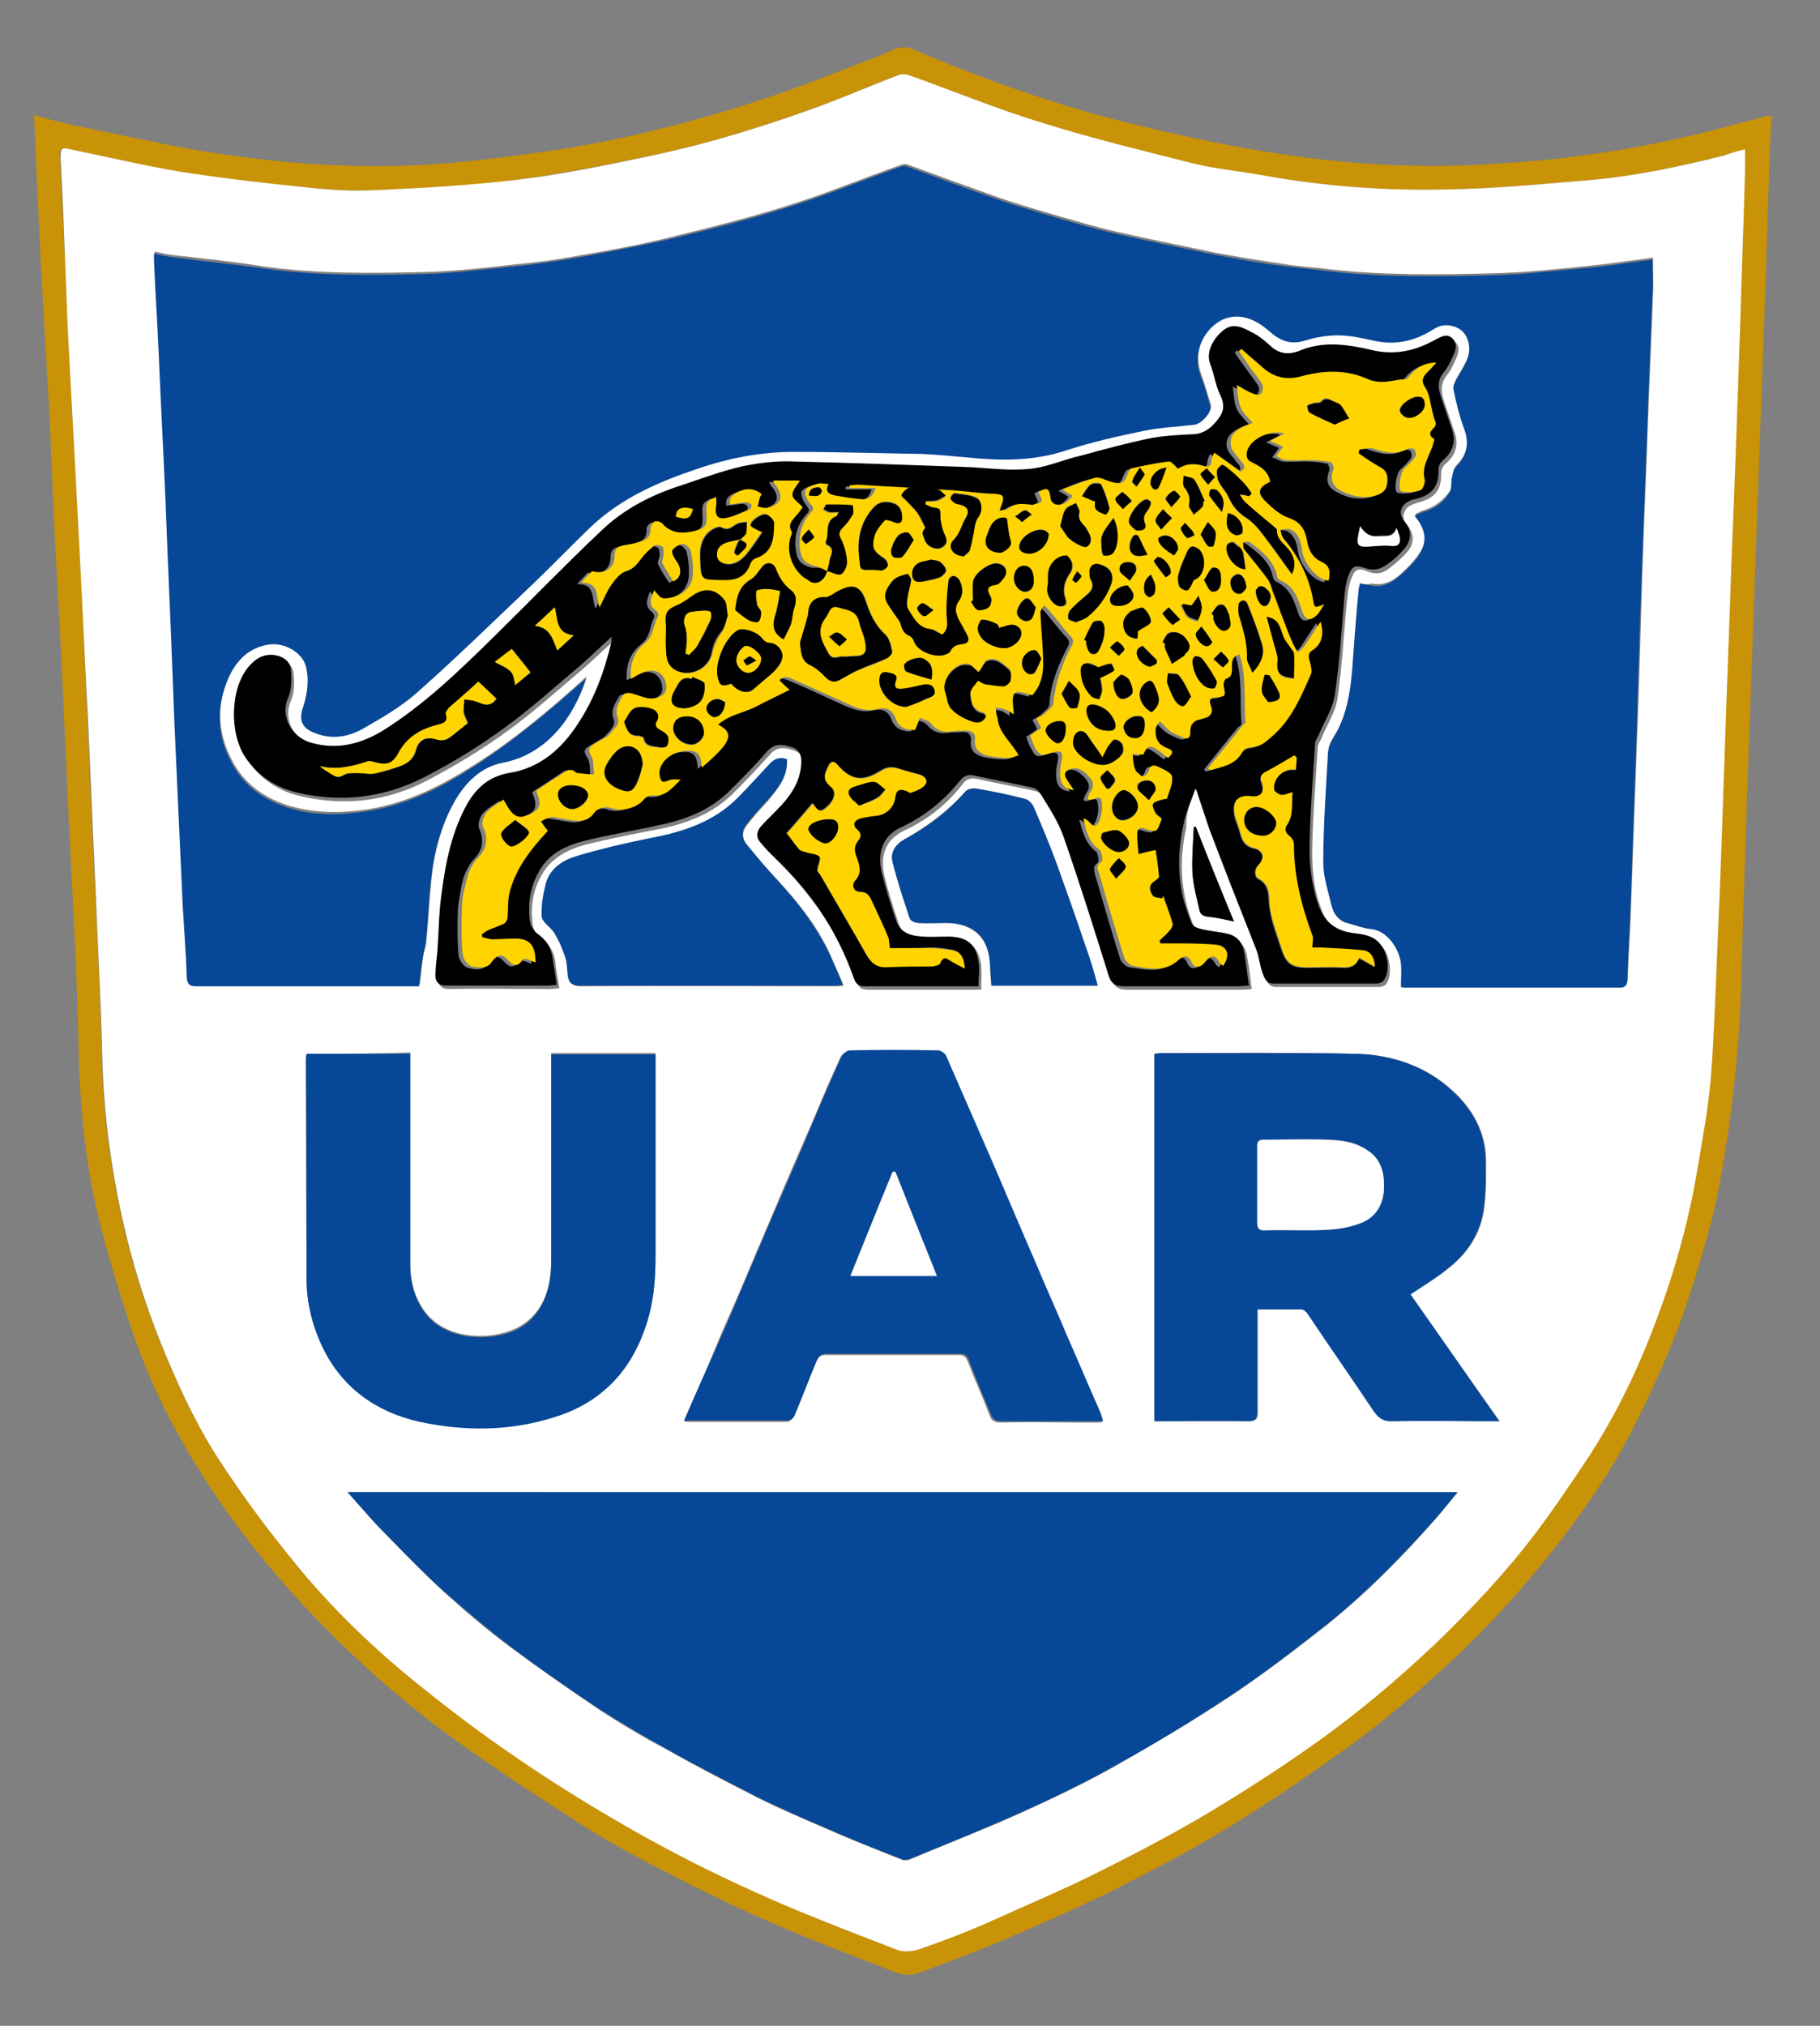 <?xml version="1.0" encoding="utf-8"?>
<!-- Generator: Adobe Illustrator 26.0.2, SVG Export Plug-In . SVG Version: 6.00 Build 0)  -->
<svg version="1.1" id="Layer_1" xmlns="http://www.w3.org/2000/svg" xmlns:xlink="http://www.w3.org/1999/xlink" x="0px" y="0px"
	 width="267.1px" height="297.2px" viewBox="0 0 267.1 297.2" style="enable-background:new 0 0 267.1 297.2;" xml:space="preserve"
	>
<rect x="0" y="0" width="267.1" height="297.2" fill="#808080" stroke="none"/>
<style type="text/css">
	.st0{fill:#C99307;}
	.st1{fill:#FFFFFF;}
	.st2{fill:#064797;}
	.st3{fill:#FFD400;}
</style>
<g id="HIBmxz.tif">
	<g>
		<path class="st0" d="M5,16.9c2.3,0.6,4.3,1.2,6.4,1.6c5.4,1.1,10.8,2.3,16.2,3.3c11.3,2,22.8,3,34.3,2.4
			c5.9-0.3,11.8-1.1,17.7-1.9c5.1-0.7,10.2-1.7,15.3-2.9c5.7-1.4,11.3-2.9,16.9-4.8c6.1-2,12-4.4,18-6.7c0.6-0.2,1.1-0.6,1.7-0.8
			c0.7-0.1,1.5-0.3,2.2,0c8.1,3.5,16.3,6.5,24.7,9c5.1,1.5,10.3,2.7,15.6,3.9c5.1,1.1,10.3,2.1,15.4,2.8c10.1,1.5,20.4,1.9,30.6,1.2
			c4.6-0.3,9.2-0.7,13.7-1.4c4.4-0.6,8.7-1.4,13.1-2.4c4.2-0.9,8.4-2.1,12.6-3.2c0.1,0,0.3,0,0.6,0c-0.1,1.2-0.1,2.3-0.2,3.4
			c-0.3,8-0.5,16.1-0.8,24.1c-0.4,11-0.8,22-1.2,33.1c-0.4,11.1-0.8,22.3-1.2,33.4c-0.3,7.9-0.5,15.8-0.8,23.6
			c-0.2,5.6-0.2,11.2-0.6,16.8c-0.3,4.8-0.9,9.5-1.5,14.2c-0.7,4.5-1.4,9-2.5,13.4c-1.4,5.3-3,10.6-4.9,15.8
			c-2,5.1-4.3,10.2-6.8,15.1c-3.7,7.1-8.4,13.7-13.5,19.9c-4.7,5.7-9.7,11-15.2,15.9c-4.1,3.7-8.4,7.3-12.8,10.5
			c-6,4.3-12.1,8.5-18.4,12.3c-5.4,3.3-11.1,6.2-16.8,9.1c-5.3,2.6-10.8,5-16.2,7.3c-3.8,1.6-7.7,3-11.6,4.5
			c-1.3,0.5-2.5,0.4-3.7-0.1c-5.7-2.2-11.5-4.4-17.1-6.8c-5.1-2.2-10.2-4.6-15.2-7.2c-4.7-2.4-9.4-4.9-13.8-7.7
			c-6.4-4.1-12.8-8.3-18.9-12.7c-7.7-5.6-14.8-12-21.4-19c-5.8-6.2-11.1-12.9-15.6-20.1c-4.2-6.7-7.7-13.8-10.2-21.4
			c-1.9-5.9-3.8-11.8-5.1-17.8c-1.7-7.9-2.4-16-2.5-24.1c-0.2-10-0.8-20-1.3-30c-0.3-6.5-0.6-13-0.9-19.5c-0.4-9-0.9-17.9-1.4-26.9
			c-0.2-4.9-0.4-9.7-0.6-14.6C6.7,51.4,6.1,41,5.6,30.6C5.4,26.1,5.2,21.6,5,16.9z M256.1,21.9c-1.2,0.4-2.1,0.7-3.1,0.9
			c-6.4,1.6-12.9,3-19.5,3.6c-7.2,0.6-14.4,1.3-21.6,1.4c-9,0.2-17.9-0.5-26.8-2.1c-3.3-0.6-6.7-0.9-10-1.7
			c-7.5-1.9-14.9-3.7-22.3-6c-6.6-2.1-13.1-4.7-19.6-7c-0.4-0.1-1-0.2-1.4,0c-3.7,1.4-7.3,3-11.1,4.4c-8.2,3-16.5,5.6-25,7.4
			c-6.7,1.4-13.4,2.7-20.1,3.6c-6.8,0.9-13.8,1.2-20.7,1.5c-3.6,0.2-7.3-0.2-10.9-0.5c-5.9-0.6-11.7-1.2-17.6-2.2
			C21,24.3,15.6,23,10.2,21.9c-1.3-0.3-1.5-0.1-1.4,1.2c0.1,2.8,0.3,5.6,0.4,8.4C9.5,36.8,9.7,42,9.9,47.2c0.5,10,1.1,20.1,1.6,30.1
			c0.5,9.3,0.9,18.6,1.3,27.9c0.4,8.2,0.7,16.3,1.1,24.5c0.4,8.3,0.8,16.5,1,24.8c0.2,9,1.4,17.8,3.5,26.5c1.5,6.2,3.5,12.2,6,18.1
			c2.3,5.5,4.9,10.9,8.2,15.8c3.1,4.7,6.6,9.3,10.1,13.7c5.9,7.4,12.8,13.9,20.2,19.7c5.7,4.4,11.5,8.6,17.5,12.6
			c5.5,3.6,11.2,7,17.1,10.1c5.6,3,11.3,5.7,17.1,8.2c5.6,2.5,11.4,4.7,17.1,6.8c0.9,0.3,2.1,0.2,3-0.1c3.5-1.2,6.9-2.6,10.3-4
			c5.2-2.2,10.4-4.5,15.4-7c5.6-2.8,11.2-5.7,16.6-8.9c5.5-3.2,10.8-6.7,16-10.4c6.2-4.4,12-9.2,17.5-14.5
			c5.3-5,10.3-10.3,14.7-16.2c2.8-3.7,5.4-7.6,8-11.5c3.7-5.6,6.6-11.6,9-17.8c3-7.6,5.3-15.4,6.7-23.5c0.8-4.7,1.7-9.5,2.1-14.3
			c0.6-6.8,0.7-13.6,1-20.3c0.4-8.9,0.7-17.9,1-26.8c0.3-9.4,0.7-18.9,1-28.3c0.4-11.8,0.9-23.6,1.3-35.3c0.3-7.4,0.5-14.8,0.7-22.1
			C256.1,24.1,256.1,23.1,256.1,21.9z"/>
		<path class="st1" d="M256.1,21.9c0,1.3,0,2.2,0,3.2c-0.2,7.4-0.5,14.8-0.7,22.1c-0.4,11.8-0.8,23.6-1.3,35.3
			c-0.3,9.4-0.7,18.9-1,28.3c-0.3,8.9-0.6,17.9-1,26.8c-0.3,6.8-0.5,13.6-1,20.3c-0.4,4.8-1.3,9.5-2.1,14.3
			c-1.4,8.1-3.7,15.9-6.7,23.5c-2.4,6.2-5.4,12.2-9,17.8c-2.6,3.9-5.2,7.8-8,11.5c-4.4,5.8-9.4,11.1-14.7,16.2
			c-5.5,5.2-11.3,10.1-17.5,14.5c-5.2,3.7-10.5,7.1-16,10.4c-5.4,3.2-11,6.1-16.6,8.9c-5.1,2.5-10.3,4.7-15.4,7
			c-3.4,1.5-6.8,2.8-10.3,4c-0.9,0.3-2.1,0.4-3,0.1c-5.7-2.2-11.5-4.4-17.1-6.8c-5.8-2.5-11.5-5.2-17.1-8.2
			c-5.8-3.1-11.5-6.5-17.1-10.1c-6-3.9-11.9-8.1-17.5-12.6c-7.4-5.8-14.3-12.3-20.2-19.7c-3.6-4.4-7-9-10.1-13.7
			c-3.3-4.9-5.9-10.3-8.2-15.8c-2.5-5.9-4.5-11.9-6-18.1c-2.1-8.7-3.3-17.5-3.5-26.5c-0.2-8.3-0.7-16.5-1-24.8
			c-0.4-8.2-0.7-16.3-1.1-24.5C12.4,96,12,86.7,11.5,77.4c-0.5-10-1.1-20.1-1.6-30.1C9.7,42,9.5,36.8,9.3,31.5
			c-0.1-2.8-0.3-5.6-0.4-8.4c0-1.4,0.2-1.5,1.4-1.2c5.4,1.1,10.8,2.4,16.2,3.3c5.8,0.9,11.7,1.6,17.6,2.2c3.6,0.4,7.3,0.7,10.9,0.5
			c6.9-0.3,13.8-0.7,20.7-1.5c6.8-0.8,13.5-2.2,20.1-3.6c8.5-1.8,16.8-4.4,25-7.4c3.7-1.4,7.4-3,11.1-4.4c0.4-0.2,1-0.1,1.4,0
			c6.5,2.3,13,5,19.6,7c7.3,2.3,14.8,4.1,22.3,6c3.3,0.8,6.7,1.1,10,1.7C194,27.3,203,28,212,27.8c7.2-0.1,14.4-0.8,21.6-1.4
			c6.6-0.6,13.1-2,19.5-3.6C253.9,22.5,254.8,22.2,256.1,21.9z M199.6,85.6c-0.1,0.2-0.1,0.4-0.1,0.5c-0.3,4.1-0.6,8.3-1,12.4
			c-0.2,3-0.8,5.9-2.2,8.6c-0.5,0.9-1.3,1.9-1.3,2.9c-0.4,5.4-0.7,10.9-0.7,16.3c0,2.1,0.7,4.2,1.2,6.2c0.3,1.3,1.1,2.4,2.6,2.7
			c1.1,0.2,2.1,0.7,3.2,0.8c2.5,0.2,4.2,3,4.4,5.1c0.1,1.1,0,2.2,0,3.4c0.1,0,0.3,0.1,0.5,0.1c10.5,0,21,0,31.5,0
			c0.9,0,1.2-0.3,1.2-1.1c0.1-3.7,0.4-7.5,0.5-11.2c0.3-8.4,0.6-16.8,0.9-25.3c0.3-7.4,0.5-14.8,0.7-22.1c0.3-8.9,0.7-17.9,1-26.8
			c0.2-5,0.4-10,0.6-15c0.1-1.7,0-3.5,0-5.3c-3.2,0.4-6.3,0.9-9.4,1.2c-4.8,0.5-9.6,1-14.4,1.1c-7.9,0.2-15.8,0.3-23.7-0.6
			c-2.3-0.3-4.6-0.4-6.9-0.8c-3.3-0.5-6.5-1-9.7-1.6c-4.9-1-9.7-2-14.6-3.1c-3.1-0.7-6.1-1.6-9.2-2.5c-3.1-0.9-6.2-1.8-9.2-2.9
			c-4.2-1.5-8.3-3-12.4-4.5c-0.3-0.1-0.7,0-0.9,0.1c-5.4,1.9-10.7,4.1-16.1,5.8c-5.6,1.8-11.2,3.2-16.9,4.6
			c-4.7,1.2-9.5,2.1-14.3,2.9c-3.1,0.6-6.3,1-9.4,1.3c-4.4,0.5-8.7,1-13.1,1.1c-8.1,0.2-16.3,0.3-24.3-0.9
			c-4.3-0.7-8.6-1.1-12.9-1.6c-0.8-0.1-1.6-0.3-2.5-0.5c0,0.5,0,0.8,0,1.1c0.2,4.6,0.5,9.2,0.7,13.8c0.4,7.2,0.7,14.5,1,21.7
			c0.4,8.2,0.7,16.4,1,24.6c0.1,2.6,0.2,5.2,0.3,7.8c0.4,8.8,0.8,17.6,1.2,26.4c0.2,3.6,0.5,7.2,0.6,10.8c0,1.1,0.5,1.3,1.5,1.3
			c10.5,0,21,0,31.5,0c0.5,0,1,0,1.1,0c0.2-1.5,0.3-2.8,0.5-4c0.1-0.9,0.5-1.7,0.5-2.6c0.3-2.9,0.4-5.7,0.7-8.6
			c0.4-4.2,1.5-8.2,3.5-11.9c1.6-2.9,3.8-5.1,7.1-5.7c6.7-1.3,10.5-7,12.2-12.3c-0.1,0.1-0.2,0.1-0.3,0.2c-5.3,4.8-10.8,9.4-17,13.2
			c-4.8,3-9.7,5.3-15.3,6.1c-3.7,0.5-7.4,0.5-11.1-0.6c-3.2-1-6-2.8-7.8-5.7c-2.5-4.1-3-8.4-1.2-12.8c1.1-2.7,2.8-4.8,5.9-5.4
			c2.4-0.4,5.2,1.2,5.7,3.2s0.2,4-0.4,5.9c-0.6,1.9-0.2,3.1,1.6,3.8c2.4,1,4.9,0.7,7-0.5c2.8-1.6,5.6-3.2,8-5.3
			c6-5.3,11.7-10.9,17.5-16.4c2.7-2.6,5.2-5.3,8-7.9c4.5-4.2,10-6.6,15.7-8.6c4.6-1.6,9.3-2.4,14.2-2.5c6.3-0.1,12.6,0.1,18.9,0.3
			c2.1,0,4.3,0.3,6.4,0.5c4.9,0.5,9.8,0.6,14.6-1c3.7-1.2,7.6-2.1,11.5-2.9c2.4-0.5,5-0.6,7.5-0.9c1.1-0.1,2.5-1.8,2.2-2.7
			c-0.5-1.5-0.9-3-1.4-4.4c-1.5-4,1.1-7.6,3.7-8.5c2.6-0.9,4.7,0.4,6.5,2c1.5,1.3,2.9,2,5,1.3c1.6-0.5,3.3-0.8,4.9-0.8
			c1.8,0,3.7,0.4,5.4,0.8c3.2,0.8,6,0,8.7-1.7c1.1-0.7,2.3-0.7,3.5-0.2c1.1,0.5,1.6,1.5,1.7,2.7c0.1,1.8-0.9,3.2-1.7,4.6
			c-0.3,0.5-0.7,1.2-0.6,1.7c0.4,2,0.9,4,1.6,5.9c0.8,2.2,0.3,4-1.3,5.6c-0.3,0.3-0.4,0.9-0.5,1.4c-0.2,0.8,0,1.7-0.4,2.3
			c-0.9,1.3-2.1,2.3-3.7,2.8c-0.4,0.1-0.9,0.4-1.4,0.6c1.4,1.6,1.9,3.3,1,5.1c-0.4,0.8-1.1,1.6-1.7,2.3c-1.6,1.6-3.1,3.3-5.7,2.8
			C200.7,85.8,200.2,85.7,199.6,85.6z M51,218.9c1.8,2,3.3,3.8,4.9,5.5c3.1,3.1,6.1,6.3,9.3,9.2c3.2,2.9,6.5,5.7,9.9,8.2
			c4.2,3.1,8.5,6.1,12.8,9c3.2,2.1,6.4,4,9.8,5.8c4.4,2.5,8.9,4.8,13.4,7.1c3.4,1.7,6.9,3.2,10.4,4.7c3.6,1.6,7.3,3,11,4.5
			c0.4,0.1,0.9,0,1.3-0.2c5.4-2.3,10.9-4.4,16.2-6.8c4.6-2.1,9.2-4.3,13.5-6.7c5.8-3.3,11.5-6.7,17-10.3c4.8-3.2,9.5-6.8,14.1-10.4
			c6-4.8,11.4-10.3,16.4-16c0.9-1.1,1.8-2.2,2.9-3.5C159.5,218.9,105.4,218.9,51,218.9z M175.4,115.8c0.1,0,0.3,0.1,0.4,0.1
			c0.7,2.1,1.3,4.2,2.1,6.3c0.9,2.6,2,5.2,3,7.8c1.3,3.3,2.7,6.6,3.9,9.9c0.4,1.1,0.6,2.3,0.9,3.4c0.2,0.7,0.5,1.5,1.6,1.5
			c5.1,0,10.2,0,15.2,0c0.3,0,0.8-0.2,1-0.5c0.8-1.3,0.5-3.5-0.2-4.8c-1-1.7-2.6-1.9-4.2-2.1c-2.6-0.3-4.3-1.5-5.2-4.1
			c-1.2-3.1-1.4-6.3-1.3-9.5c0.1-4.7,0.5-9.5,0.8-14.2c0-0.4,0.3-0.8,0.5-1.2c0.8-2,2.1-3.9,2.4-6c0.7-4.8,0.9-9.6,1.4-14.4
			c0.1-0.9,0.2-1.9,0.5-2.8c0.6-1.7,1-2,2.7-1.3c1.3,0.5,2.3,0.1,3.2-0.7c0.9-0.7,1.7-1.4,2.4-2.2c1.1-1.2,1.1-2.7,0-4
			c-0.7-0.8-0.7-1.7,0-2.5c0.4-0.4,1.1-0.6,1.7-0.8c2.4-0.6,3.4-1.9,3.3-4.3c0-0.5,0.3-1.1,0.7-1.4c1.4-1.2,1.9-2.7,1.3-4.5
			c-0.5-1.5-1-2.9-1.5-4.4c-0.5-1.4-0.7-2.7,0.3-4c0.6-0.7,1-1.6,1.4-2.5s0.6-1.8-0.2-2.5s-1.6-0.2-2.4,0.2c-3,1.7-6.1,2.4-9.6,1.5
			s-7-1.3-10.5,0.2c-1.5,0.6-3,0.4-4.3-0.9c-0.7-0.7-1.4-1.3-2.3-1.7c-1.4-0.7-2.9-1.7-4.4-0.5c-1.5,1.1-2.7,3.1-2,5
			c0.5,1.5,0.8,3.2,1.5,4.6c0.7,1.5,0.4,2.5-0.5,3.7c-0.9,1.1-1.9,2-3.4,2c-2.1,0.1-4.3,0.2-6.4,0.6c-3.4,0.7-6.6,1.6-10,2.5
			c-2.6,0.7-5.2,1.8-7.9,2c-3.1,0.3-6.3-0.2-9.4-0.3c-8.4-0.3-16.8-0.6-25.1-0.8c-2.5-0.1-5,0.2-7.4,0.7c-3,0.7-6,1.8-9,2.8
			c-4.4,1.4-8.4,3.5-11.8,6.7c-5.3,5-10.3,10.2-15.5,15.3c-5.2,5.1-10.4,10.2-16.7,14.1c-3.2,2-6.6,2.7-10.2,1.7
			c-2.8-0.8-4.8-3.7-3.5-6.7c0.5-1.1,0.5-2.6,0.4-3.9s-1.1-2.1-2.4-2.3c-1.6-0.2-2.8,0.5-3.8,1.7c-2.7,3.1-2.9,9.7-0.5,13.3
			c1.9,2.8,4.6,4.5,7.7,5.2c6.4,1.5,12.7,0.8,18.6-2.3c4-2.1,8-4.5,11.7-7.2c3.9-2.8,7.5-6.1,11.2-9.2c1.5-1.3,2.9-2.7,4.6-4.2
			c0,0.5,0,0.7-0.1,0.9c-1,4.2-2.5,8.2-4.9,11.9c-2.4,3.7-5.6,6.5-10.1,7.2c-2.8,0.4-4.6,2-6,4.3c-2.4,4.1-3.3,8.7-3.9,13.4
			c-0.4,2.7-0.4,5.5-0.6,8.3c-0.1,1.2-0.3,2.5-0.3,3.7c0,1,0.5,1.5,1.7,1.5c4.9-0.1,9.8,0,14.7,0c0.4,0,0.9-0.1,1.4-0.1
			c-0.2-1.4-0.5-2.6-0.6-3.9c-0.2-1.5-0.9-2.7-2.2-3.6c-0.5-0.4-1-1.1-1.1-1.7c-0.4-2.7,0-5.3,1.4-7.6c1.4-2.4,3.8-3.6,6.4-4.3
			c3.6-0.9,7.3-1.6,10.9-2.3c3.9-0.8,7.6-2.2,10.6-5.1c1.9-1.9,3.7-3.8,5.5-5.8c1.1-1.3,2.3-1,3.5-0.6c0.9,0.3,1.5,0.9,1.5,2
			c0,2.6-1.1,4.6-2.8,6.4c-1,1.1-2.1,2.1-3.1,3.2c-0.7,0.8-0.8,1.6,0,2.5c0.6,0.7,1.3,1.3,1.9,2c5.2,5.1,9.3,10.9,11.7,17.8
			c0.3,0.9,0.8,1.2,1.7,1.2c5,0,10.1,0,15.1,0c0.5,0,1,0,1.5,0c0-1.3,0.1-2.5,0-3.6c-0.4-2.7-1.6-3.7-4.3-3.7c-1.3,0-2.6,0-3.9,0
			c-1.7-0.1-3.3-0.5-3.9-2.4c-0.8-2.3-1.5-4.6-2.1-7c-0.7-3,0.2-5.3,2.8-6.6c3.5-1.6,6.4-3.9,8.7-6.9c0.6-0.8,1.3-0.9,2.2-0.7
			c2.7,0.6,5.5,1.1,8.2,1.7c0.5,0.1,1.1,0.4,1.3,0.8c1.2,2.1,2.7,4.2,3.5,6.5c2.3,6.6,4.3,13.3,6.5,20c0.5,1.5,1,1.9,2.5,1.9
			c5.5,0,11.1,0,16.6,0c0.4,0,0.9,0,1.6-0.1c-0.2-1.7-0.4-3.3-0.7-4.9c-0.2-1.3-1.1-2.3-2.4-2.7c-1.3-0.3-2.6-0.4-3.9-0.7
			c-0.5-0.1-1.2-0.4-1.4-0.8c-0.6-1.2-1-2.6-1.3-3.9c-0.8-3.6-0.7-7.2,0.1-10.7C174,119.2,174.8,117.5,175.4,115.8z M207,189.9
			c2-1.4,4-2.5,5.8-4c2.7-2.2,4.5-5,5-8.4c0.3-2.5,0.3-5,0.3-7.5c-0.1-3.9-1.9-7.2-4.7-9.8c-4-3.8-9.1-5.5-14.5-5.6
			c-9.5-0.2-19-0.1-28.4-0.1c-0.3,0-0.6,0.1-1,0.1c0,18,0,35.9,0,53.9c4.7,0,9.2,0,13.8,0c1.1,0,1.3-0.4,1.3-1.4c0-4.3,0-8.6,0-12.8
			c0-0.7,0-1.4,0-2.2c2.3,0,4.4,0,6.5,0c0.3,0,0.6,0.3,0.8,0.5c3.3,4.7,6.5,9.5,9.7,14.3c0.7,1,1.3,1.7,2.7,1.6
			c5.2-0.1,10.4,0,15.8,0C215.6,202.2,211.3,196,207,189.9z M45,154.6c0,0.3-0.1,0.6-0.1,0.8c0,10.7,0,21.5,0.1,32.2
			c0,3.5,0.9,6.9,2.4,10c2.9,6,7.9,9.5,14.2,10.8c6.6,1.4,13.3,1.4,19.8-0.7c6.8-2.1,11.2-6.7,13.4-13.4c1.1-3.3,1.4-6.6,1.4-10
			c0-9.3,0-18.5,0-27.8c0-0.7,0-1.3,0-2c-5.2,0-10.2,0-15.3,0c0,0.5,0,1,0,1.4c0,9.6,0,19.2,0,28.8c0,2.6-0.4,5.2-1.9,7.4
			c-1.7,2.4-4.1,3.4-6.9,3.8c-4,0.4-8.2-0.6-10.4-4.5c-1.1-1.9-1.5-4-1.5-6.1c0-9.8,0-19.6,0-29.5c0-0.4,0-0.9,0-1.4
			C55.1,154.6,50.1,154.6,45,154.6z M100.4,208.4c0.1,0.1,0.2,0.2,0.3,0.2c4.9,0,9.9,0,14.8,0c0.3,0,0.8-0.4,0.9-0.7
			c1.1-2.6,2.2-5.2,3.2-7.9c0.3-0.7,0.6-1.2,1.5-1.2c6.5,0,13.1,0,19.6,0c0.7,0,1,0.2,1.3,0.9c1,2.6,2.2,5.2,3.2,7.9
			c0.3,0.8,0.7,1.1,1.6,1.1c4.3-0.1,8.6,0,12.8,0c0.7,0,1.3,0,2.1,0c-0.2-0.6-0.3-1-0.5-1.5c-1.6-3.6-3.1-7.2-4.7-10.8
			c-1.6-3.6-3.1-7.1-4.6-10.7c-2-4.7-4-9.4-6-14c-2.4-5.5-4.8-11-7.2-16.5c-0.2-0.4-0.8-0.9-1.2-0.9c-4.3-0.1-8.6-0.1-13,0
			c-0.4,0-1.1,0.5-1.2,0.9c-1.4,3-2.7,6.1-4,9.2c-2.1,4.8-4.2,9.6-6.2,14.4c-1.6,3.7-3.2,7.5-4.8,11.3c-1.2,2.7-2.4,5.4-3.5,8.1
			C103.5,201.5,102,204.9,100.4,208.4z M115.5,111.4c-1-0.4-1.7-0.1-2.4,0.7c-1.5,1.7-3.1,3.5-4.8,5.1c-3.6,3.6-8.2,4.9-13,5.9
			c-3.5,0.7-6.9,1.5-10.3,2.5c-2.1,0.6-4.2,1.7-4.8,4.1c-0.4,1.6-0.7,3.3-0.6,4.9c0.1,0.8,1.3,1.5,1.8,2.3c0.6,1.1,1.2,2.3,1.6,3.5
			c0.3,0.8,0.3,1.7,0.4,2.6c0.1,1.2,0.6,1.7,1.9,1.7c12.5-0.1,24.9,0,37.4,0c0.3,0,0.6,0,1.1-0.1c-0.5-1.3-1-2.4-1.5-3.5
			c-1.9-4.7-5-8.6-8.4-12.2c-1.5-1.6-2.9-3.3-4.3-5c-0.7-0.9-0.7-1.9,0-2.8c1-1.3,2.1-2.5,3.2-3.7
			C114.2,115.6,115.6,113.9,115.5,111.4z M161.1,144.6c-0.6-2.2-1.2-4.2-1.9-6.1c-1.3-3.9-2.7-7.8-4.1-11.7
			c-1.1-2.8-2.2-5.7-3.4-8.4c-0.2-0.5-0.8-1.1-1.3-1.2c-2.3-0.6-4.7-1.1-7.1-1.5c-0.5-0.1-1.3,0-1.6,0.4c-2.6,2.9-5.6,5.1-8.9,7
			c-1.3,0.7-2.2,1.9-1.8,3.4c0.7,2.8,1.6,5.5,2.5,8.2c0.1,0.3,0.8,0.7,1.3,0.7c1.4,0.1,2.8,0,4.1,0c4,0.1,6.3,2.3,6.4,6.3
			c0,0.9,0.1,1.9,0.2,2.9C150.8,144.6,155.9,144.6,161.1,144.6z M181.1,135.2c-1.9-4.6-3.8-9.2-5.6-13.9c-0.1,0-0.2,0-0.3,0
			c-0.1,2.2-0.3,4.5-0.2,6.7c0.1,1.8,0.6,3.6,1,5.4c0.1,0.7,0.6,1,1.3,1.1C178.5,134.6,179.8,134.9,181.1,135.2z"/>
		<path class="st2" d="M199.6,85.6c0.6,0.1,1.1,0.2,1.6,0.3c2.6,0.5,4.1-1.3,5.7-2.8c0.7-0.7,1.3-1.4,1.7-2.3c0.9-1.8,0.4-3.5-1-5.1
			c0.5-0.3,0.9-0.5,1.4-0.6c1.6-0.5,2.9-1.4,3.7-2.8c0.4-0.6,0.2-1.5,0.4-2.3c0.1-0.5,0.2-1.1,0.5-1.4c1.6-1.6,2.1-3.4,1.3-5.6
			c-0.7-1.9-1.2-3.9-1.6-5.9c-0.1-0.5,0.3-1.2,0.6-1.7c0.8-1.5,1.9-2.8,1.7-4.6c-0.1-1.2-0.7-2.2-1.7-2.7c-1.1-0.5-2.3-0.6-3.5,0.2
			c-2.7,1.7-5.5,2.4-8.7,1.7c-1.8-0.4-3.6-0.8-5.4-0.8c-1.6,0-3.3,0.3-4.9,0.8c-2,0.6-3.5,0-5-1.3c-1.8-1.6-4-2.8-6.5-2
			c-2.6,0.9-5.2,4.5-3.7,8.5c0.6,1.4,1,2.9,1.4,4.4c0.3,0.8-1.2,2.5-2.2,2.7c-2.5,0.3-5,0.4-7.5,0.9c-3.9,0.8-7.8,1.7-11.5,2.9
			c-4.8,1.6-9.7,1.5-14.6,1c-2.1-0.2-4.3-0.4-6.4-0.5c-6.3-0.1-12.6-0.3-18.9-0.3c-4.8,0-9.6,0.9-14.2,2.5
			c-5.7,1.9-11.2,4.3-15.7,8.6c-2.7,2.6-5.3,5.3-8,7.9c-5.8,5.5-11.5,11.1-17.5,16.4c-2.4,2.1-5.2,3.7-8,5.3c-2.2,1.2-4.6,1.5-7,0.5
			c-1.8-0.7-2.3-1.9-1.6-3.8c0.6-1.9,0.9-3.9,0.4-5.9c-0.5-2.1-3.3-3.7-5.7-3.2c-3.1,0.6-4.8,2.7-5.9,5.4c-1.8,4.5-1.3,8.8,1.2,12.8
			c1.8,2.9,4.6,4.7,7.8,5.7c3.6,1.2,7.4,1.1,11.1,0.6C59,118.3,64,116,68.7,113c6.1-3.8,11.6-8.4,17-13.2c0.1-0.1,0.2-0.1,0.3-0.2
			c-1.7,5.3-5.5,11-12.2,12.3c-3.2,0.6-5.5,2.9-7.1,5.7c-2.1,3.7-3.1,7.7-3.5,11.9c-0.3,2.9-0.4,5.7-0.7,8.6
			c-0.1,0.9-0.4,1.7-0.5,2.6c-0.2,1.2-0.3,2.5-0.5,4c-0.1,0-0.6,0-1.1,0c-10.5,0-21,0-31.5,0c-1,0-1.4-0.2-1.5-1.3
			c-0.1-3.6-0.4-7.2-0.6-10.8c-0.4-8.8-0.8-17.6-1.2-26.4c-0.1-2.6-0.2-5.2-0.3-7.8c-0.3-8.2-0.7-16.4-1-24.6
			c-0.3-7.2-0.7-14.5-1-21.7c-0.2-4.6-0.5-9.2-0.7-13.8c0-0.3,0-0.6,0-1.1c0.9,0.2,1.7,0.4,2.5,0.5c4.3,0.6,8.6,1,12.9,1.6
			c8.1,1.2,16.2,1.1,24.3,0.9c4.4-0.1,8.8-0.7,13.1-1.1c3.2-0.3,6.3-0.8,9.4-1.3c4.8-0.9,9.6-1.8,14.3-2.9
			c5.7-1.4,11.3-2.8,16.9-4.6c5.4-1.7,10.7-3.9,16.1-5.8c0.3-0.1,0.7-0.2,0.9-0.1c4.2,1.5,8.3,3.1,12.4,4.5c3,1.1,6.1,2,9.2,2.9
			c3,0.9,6.1,1.8,9.2,2.5c4.8,1.1,9.7,2.1,14.6,3.1c3.2,0.6,6.5,1.2,9.7,1.6c2.3,0.3,4.6,0.5,6.9,0.8c7.9,0.9,15.8,0.8,23.7,0.6
			c4.8-0.1,9.6-0.7,14.4-1.1c3.1-0.3,6.2-0.8,9.4-1.2c0,1.8,0.1,3.6,0,5.3c-0.2,5-0.4,10-0.6,15c-0.3,8.9-0.7,17.8-1,26.8
			c-0.3,7.4-0.5,14.8-0.7,22.1c-0.3,8.4-0.6,16.8-0.9,25.3c-0.1,3.7-0.4,7.5-0.5,11.2c0,0.9-0.4,1.1-1.2,1.1c-10.5,0-21,0-31.5,0
			c-0.2,0-0.4-0.1-0.5-0.1c0-1.2,0.1-2.3,0-3.4c-0.2-2.1-2-4.9-4.4-5.1c-1.1-0.1-2.1-0.5-3.2-0.8c-1.5-0.3-2.3-1.4-2.6-2.7
			c-0.5-2.1-1.2-4.2-1.2-6.2c0-5.4,0.4-10.9,0.7-16.3c0.1-1,0.8-2,1.3-2.9c1.4-2.7,1.9-5.6,2.2-8.6c0.3-4.1,0.6-8.3,1-12.4
			C199.5,85.9,199.6,85.8,199.6,85.6z"/>
		<path class="st2" d="M51,218.9c54.4,0,108.5,0,162.9,0c-1.1,1.3-1.9,2.4-2.9,3.5c-5.1,5.8-10.4,11.2-16.4,16
			c-4.6,3.6-9.2,7.2-14.1,10.4c-5.5,3.7-11.2,7.1-17,10.3c-4.4,2.5-9,4.7-13.5,6.7c-5.3,2.4-10.8,4.6-16.2,6.8
			c-0.4,0.2-0.9,0.3-1.3,0.2c-3.7-1.4-7.4-2.9-11-4.5c-3.5-1.5-7-3-10.4-4.7c-4.5-2.3-9-4.6-13.4-7.1c-3.3-1.8-6.6-3.8-9.8-5.8
			c-4.3-2.9-8.6-5.8-12.8-9c-3.4-2.6-6.7-5.4-9.9-8.2c-3.2-2.9-6.3-6.1-9.3-9.2C54.3,222.7,52.8,220.9,51,218.9z"/>
		<path d="M175.4,115.8c-0.6,1.7-1.4,3.4-1.7,5.1c-0.8,3.6-0.9,7.2-0.1,10.7c0.3,1.3,0.8,2.6,1.3,3.9c0.2,0.4,0.9,0.7,1.4,0.8
			c1.3,0.3,2.6,0.4,3.9,0.7c1.3,0.3,2.2,1.3,2.4,2.7c0.3,1.6,0.4,3.2,0.7,4.9c-0.7,0-1.1,0.1-1.6,0.1c-5.5,0-11.1,0-16.6,0
			c-1.5,0-2.1-0.4-2.5-1.9c-2.1-6.7-4.2-13.4-6.5-20c-0.8-2.3-2.2-4.4-3.5-6.5c-0.2-0.4-0.8-0.7-1.3-0.8c-2.7-0.6-5.5-1.1-8.2-1.7
			c-0.9-0.2-1.5-0.1-2.2,0.7c-2.4,3-5.3,5.3-8.7,6.9c-2.6,1.2-3.5,3.6-2.8,6.6c0.6,2.4,1.3,4.7,2.1,7c0.6,1.9,2.2,2.3,3.9,2.4
			c1.3,0.1,2.6,0,3.9,0c2.7,0.1,3.9,1.1,4.3,3.7c0.2,1.1,0,2.3,0,3.6c-0.5,0-1,0-1.5,0c-5,0-10.1,0-15.1,0c-0.9,0-1.4-0.3-1.7-1.2
			c-2.4-6.9-6.4-12.8-11.7-17.8c-0.7-0.6-1.3-1.3-1.9-2c-0.8-0.8-0.7-1.7,0-2.5c1-1.1,2.1-2.1,3.1-3.2c1.6-1.8,2.8-3.8,2.8-6.4
			c0-1.1-0.6-1.8-1.5-2c-1.2-0.4-2.4-0.6-3.5,0.6c-1.7,2-3.6,3.9-5.5,5.8c-2.9,2.9-6.6,4.3-10.6,5.1c-3.6,0.8-7.3,1.4-10.9,2.3
			c-2.6,0.7-5,1.8-6.4,4.3c-1.4,2.3-1.8,4.9-1.4,7.6c0.1,0.6,0.6,1.4,1.1,1.7c1.3,0.9,2,2.1,2.2,3.6c0.2,1.2,0.4,2.5,0.6,3.9
			c-0.5,0-1,0.1-1.4,0.1c-4.9,0-9.8,0-14.7,0c-1.2,0-1.7-0.5-1.7-1.5c0-1.2,0.2-2.5,0.3-3.7c0.2-2.8,0.2-5.5,0.6-8.3
			c0.6-4.6,1.5-9.2,3.9-13.4c1.4-2.3,3.2-3.8,6-4.3c4.5-0.7,7.7-3.5,10.1-7.2c2.4-3.6,3.9-7.7,4.9-11.9c0-0.2,0-0.4,0.1-0.9
			c-1.7,1.5-3.1,2.9-4.6,4.2c-3.7,3.1-7.3,6.4-11.2,9.2c-3.7,2.7-7.6,5.1-11.7,7.2c-5.8,3-12.1,3.8-18.6,2.3
			c-3.1-0.7-5.8-2.4-7.7-5.2c-2.4-3.6-2.2-10.2,0.5-13.3c1-1.2,2.2-1.9,3.8-1.7c1.3,0.2,2.4,1,2.4,2.3c0.1,1.3,0.1,2.8-0.4,3.9
			c-1.3,3,0.7,6,3.5,6.7c3.6,1,7,0.2,10.2-1.7c6.3-3.9,11.5-9,16.7-14.1c5.2-5.1,10.2-10.3,15.5-15.3c3.3-3.2,7.4-5.3,11.8-6.7
			c3-1,5.9-2.1,9-2.8c2.4-0.5,4.9-0.8,7.4-0.7c8.4,0.2,16.8,0.5,25.1,0.8c3.1,0.1,6.3,0.6,9.4,0.3c2.7-0.2,5.2-1.4,7.9-2
			c3.3-0.9,6.6-1.8,10-2.5c2.1-0.4,4.2-0.5,6.4-0.6c1.5-0.1,2.5-0.9,3.4-2c1-1.2,1.2-2.2,0.5-3.7c-0.7-1.4-0.9-3.1-1.5-4.6
			c-0.7-1.9,0.6-3.9,2-5c1.6-1.2,3-0.2,4.4,0.5c0.8,0.4,1.6,1.1,2.3,1.7c1.3,1.3,2.7,1.5,4.3,0.9c3.5-1.5,7-1,10.5-0.2
			c3.5,0.9,6.6,0.2,9.6-1.5c0.8-0.4,1.6-0.9,2.4-0.2c0.8,0.7,0.6,1.7,0.2,2.5c-0.4,0.9-0.8,1.8-1.4,2.5c-1.1,1.3-0.8,2.6-0.3,4
			c0.5,1.5,1,2.9,1.5,4.4c0.6,1.8,0.1,3.3-1.3,4.5c-0.4,0.3-0.7,0.9-0.7,1.4c0.1,2.4-0.9,3.7-3.3,4.3c-0.6,0.1-1.3,0.4-1.7,0.8
			c-0.7,0.7-0.7,1.6,0,2.5c1.1,1.2,1.1,2.7,0,4c-0.7,0.8-1.5,1.6-2.4,2.2c-0.9,0.7-1.9,1.1-3.2,0.7c-1.7-0.6-2.1-0.4-2.7,1.3
			c-0.3,0.9-0.4,1.9-0.5,2.8c-0.4,4.8-0.7,9.6-1.4,14.4c-0.3,2.1-1.6,4-2.4,6c-0.2,0.4-0.5,0.8-0.5,1.2c-0.3,4.7-0.7,9.5-0.8,14.2
			c-0.1,3.2,0.2,6.4,1.3,9.5c0.9,2.6,2.7,3.8,5.2,4.1c1.6,0.2,3.2,0.4,4.2,2.1c0.8,1.3,1.1,3.5,0.2,4.8c-0.2,0.3-0.7,0.5-1,0.5
			c-5.1,0-10.2,0-15.2,0c-1.1,0-1.3-0.8-1.6-1.5c-0.4-1.1-0.5-2.3-0.9-3.4c-1.3-3.3-2.6-6.6-3.9-9.9c-1-2.6-2-5.2-3-7.8
			c-0.7-2.1-1.4-4.2-2.1-6.3C175.6,115.9,175.5,115.8,175.4,115.8z M121.4,83.8L121.4,83.8c-0.5,1.6-1.9,2.3-3.4,1.5
			c-2.1-1.1-3.4-3.9-2.6-6.2c0.1-0.3,0.4-0.7,0.2-0.9c-0.6-1,0-1.6,0.6-2.3c0.4-0.5,0.8-1,1-1.3c-0.6-0.7-1.4-1.3-1.5-1.8
			c0-0.7,0.7-1.4,1.1-2.1c-1.3,0-2.6,0-3.9,0c0.1,0.3,0.1,0.4,0.2,0.5c1.5,1.7,1.1,2.9-1.1,3.5c-0.4,0.1-0.9-0.1-1.4-0.2
			c0.1-0.4,0.2-0.8,0.3-1.2c0.1-0.2,0.2-0.4,0.3-0.6c-1.1-0.9-2.3-1-3.7-0.2c-0.6,0.3-1.1,0.7-0.9,1.7c0.8-0.1,1.6-0.2,2.4-0.3
			c0.2,0,0.6,0.2,0.7,0.4c0.1,0.1,0,0.6-0.2,0.6c-1.2,0.5-2.3,1.1-3.6,1.3c-1.3,0.2-1.6-0.5-1.4-1.8c0.1-0.4,0-0.9,0-1.3
			c-1.4,0.6-1.5,0.8-1.4,2.6c0.1,1.7-0.2,2.1-1.8,2.4c-1.8,0.4-3.4,0.4-4.7-1.1c-0.2-0.2-0.8-0.4-1.1-0.3c-0.3,0.2-0.7,0.7-0.6,1
			c0,0.9-0.3,1.5-1.1,1.8c-0.7,0.3-1.5,0.4-2.3,0.6c-1,0.2-1.9,0.2-1.9,1.7c0,1.8-1.5,2.7-3.3,2.2c-0.5,0.5-1,1-1.6,1.7
			c2.7-0.1,2.1,2.1,2.7,3.6c0.7-1.3,1.1-2.4,1.8-3.4c0.6-0.8,1.3-1.7,2.1-1.9c1.1-0.3,1.6-0.9,2.1-1.7c0.6-0.8,1.3-1.5,2.1-2.1
			c0.2-0.2,0.8,0,1.1,0.2c0.2,0.2,0.2,0.7,0.2,1.1s-0.4,1-0.2,1.3c0.4,0.9,1,1.8,1.6,2.7c1.3-0.5,1.5-1.9,0.4-3.1
			c-0.3-0.4-0.7-1.2-0.5-1.5c0.3-0.5,1-0.9,1.6-0.9c0.4,0,1,0.6,1.1,1.1c0.2,0.9,0.3,1.8,0.3,2.7c0.1,2.1-0.9,3.5-2.9,4
			c-0.5,0.2-1.2,0.3-1.7,0.1c-0.4-0.1-0.7-0.7-1.1-1.1c-0.4,1-0.9,2.1,0.3,3c0.2,0.1,0.4,0.6,0.3,0.8c-0.7,1.3-0.5,2.9-2,4
			c-1.5,1.2-2.2,3-2,5.2c0.7-0.4,1.2-0.7,1.7-0.9c1.9-0.9,3.5,0.2,3.5,2.2c0,1.1-1.4,1.8-2.9,1.5c-0.8-0.2-1.5-0.5-2.3-0.7
			c-0.3-0.1-0.9,0-1.1,0.2c-0.6,1.1-1.4,2.1-0.8,3.5c0.1,0.3,0,0.8-0.2,1.1c-0.4,0.6-1,1.2-1.3,1.5c-0.9,0.5-1.5,0.9-2.2,1.3
			c-1.2,0.7-0.2,1.4,0,2.1s0.2,1.5,0.2,2.2c-0.8-0.1-1.7-0.1-2.5-0.2c-0.2,0-0.4-0.3-0.6-0.4c-0.3-0.1-0.6-0.2-0.8,0
			c-1.5,1-3,2-4.6,3c0.8,2,0.6,2.8-0.8,3.4c-1.9,0.9-2.6,0.5-4-2.1c-0.9,0.6-1.9,1.2-2.5,1.9c-0.4,0.5-0.7,1.6-0.5,2.1
			c0.8,1.7,0.5,3.3-0.7,4.5c-1.1,1.2-1.6,2.6-1.9,4.1c-0.2,1.1-0.4,2.2-0.5,3.3c-0.1,2.3-0.1,4.5,0.1,6.8c0.1,0.7,0.8,1.7,1.4,1.8
			c0.9,0.2,2.1,0.6,2.9-0.7c0.4-0.6,1.2-1.4,2.1-0.5c0.7,0.7,1.5,1.7,2.4,0.2c0.1-0.1,0.6,0,0.9,0c0.3,0.1,0.7,0.3,1,0.4
			c0-2.6-0.9-3.6-3.3-3.5c-1,0-2,0.1-3,0.1c-0.5,0-1-0.2-1.5-0.3c0-0.1-0.1-0.3-0.1-0.4c0.4-0.3,0.8-0.6,1.3-0.8
			c0.6-0.3,1.4-0.4,2-0.8c0.3-0.1,0.5-0.6,0.5-0.9c0.1-1.2,0-2.5,0.3-3.7c0.9-3.6,3.2-6.4,5.6-9c-0.1-0.1-0.1-0.2-0.2-0.3
			c-0.3-0.4-0.5-0.8-0.8-1.1c0.5-0.2,0.9-0.5,1.4-0.6c0.3-0.1,0.7,0.1,1,0.1c0.9,0.1,1.7,0.3,2.6,0.4c1,0.1,1.9,0,2.7-1
			c0.7-0.8,1.7-1.2,2.8-0.8c1.3,0.5,3.5-0.2,4.5-1.2c0.3-0.4,1-0.7,1.4-0.7c2,0.3,2.9-1.1,4.1-2.3c-0.6-0.1-1.3-0.1-1.8,0.1
			c-1,0.4-1.2-0.1-1.3-0.8c-0.2-1.6,1.4-3.2,3.4-3.5c2.1-0.3,2.7,0.2,2.8,2.4c1.1-0.9,2.2-1.9,3.2-3.1c1.2-1.4,1-2.3-0.8-3.2
			c1.5-1.4,3.5-1.7,5.3-2.5c1.7-0.8,3.5-1.7,5.2-2.6c-0.4-0.4-0.9-0.9-1.5-1.4c0.8-0.8,1.5-0.3,2.1-0.1c2.7,1.1,5.3,2.4,8,3.6
			c1.4,0.6,2.8,1.1,4.4,0.7c1.2-0.3,2.1,0.2,2.5,1.3c0.6,1.6,1.8,1.8,2.9,1.8c0.3-0.7,0.5-1.3,0.7-1.8c0.5,0.3,1.2,0.4,1.6,0.8
			c0.9,1.1,1.9,1.4,3.2,1.2c0.7-0.1,1.3,0,2-0.1c0.9-0.1,1.4,0.4,1.3,1.3c-0.2,1.6,0.8,2.1,2,2.4c1,0.2,2,0.3,3,0.3
			c0.4,0,0.8-0.2,1.4-0.4c-1.1-2-3.1-3.3-3.1-5.6l-0.1-0.1c-0.1-0.4-0.1-0.9-0.2-1.3c0.5,0.1,0.9,0.2,1.4,0.3
			c0.4,0.1,0.7,0.4,1.3,0.7c-0.4-3.5-0.2-3.7,2.7-2.8c1.2-1.3,1.6-2.8,1.6-4.5c0-2.5-0.3-5-0.4-7.5c0-0.4,0.3-0.8,0.5-1.2
			c0.3,0.3,0.5,0.5,0.8,0.8c1,1.2,1.9,2.4,2.9,3.5c0.5,0.5,0.8,0.8,0.4,1.6c-1.4,2.6-2.5,5.4-2.7,8.4c0,0.6-0.8,1.1-1.3,1.6
			c-0.3,0.3-0.8,0.5-1.2,0.7c0.3,0.5,0.5,0.9,0.7,1.4c-0.6,0.4-1.1,0.8-1.6,1.1c0.2,0.5,0.3,0.9,0.5,1.3s0.4,0.7,0.6,1.1
			c0.6,0.8,1.3,0.3,2.1,0.1c1.3-0.4,1.7-0.1,1.4,1.2c-0.1,0.5-0.2,1-0.2,1.5c-0.1,1.7,0.5,2.7,2,2.8c-0.4-0.6-0.7-1-1-1.5
			c-0.4-0.6-0.5-1.2,0.3-1.5c1.2-0.5,2,0.1,2.8,0.9c0.7,0.7,1,1.5,0.3,2.4c-0.2,0.3-0.3,0.7-0.4,1c0.8,0.5,1.9-0.9,2.1,0.4
			c0.2,1,0,2.4-0.6,3.2c-0.8,1.1-1.3-0.7-2.1-0.7c0.5,1.8,0.9,3.4,2.4,4.6c0.4,0.3,0.5,1.6,0.3,1.7c-0.8,0.5-0.5,1.1-0.4,1.7
			c1.2,4.1,2.4,8.3,3.7,12.4c0.2,0.5,0.8,1.1,1.3,1.2c2.3,0.3,4.7,1,6.7-0.9c0.7-0.7,1.4-0.8,1.9,0.4c0.4,0.9,1.3,0.8,1.9,0
			c1-1.2,1.5-1.2,2.3,0.2c0.1,0.1,0.3,0.2,0.4,0.3c1.1-1.5,0.7-2.9-1-3.1c-2.1-0.2-4.2-0.2-6.3-0.2c-0.6,0-1.2,0-1.9,0
			c0-0.1-0.1-0.3-0.1-0.4c0.5-0.4,0.9-0.8,1.3-1.3c0.3-0.4,0.7-0.9,0.6-1.2c-0.4-1.4-0.9-2.7-1.4-4.1c-0.1,0.1-0.2,0.3-0.2,0.4
			c-0.4-0.1-1-0.1-1.3-0.4c-0.5-0.7-0.7-1.4,0.2-2.1c0.3-0.2,0.7-0.5,0.7-0.7c-0.1-1.4-0.3-2.7-0.5-3.9c-1,0.2-1.8,0.4-2.5,0.6
			c-0.1-1-0.2-2-0.2-3c0-0.8,0.5-0.9,1.2-0.7c1.7,0.6,1.8,0.5,2.4-1.5c-0.3-0.2-0.7-0.4-0.9-0.8s-0.6-1-0.4-1.3
			c0.1-0.3,0.8-0.5,1.2-0.7c0.3-0.1,0.8-0.1,0.9-0.2c0.3-1.1,0.9-2.2,0.7-3.2c-0.1-0.6-1.4-1.1-2.2-1.5c-0.5-0.2-1-0.1-1.2,0.7
			c-0.1,0.3-0.5,0.8-0.8,0.8c-0.4,0-0.8-0.4-1-0.7c-0.2-0.3-0.4-0.7-0.4-1c-0.1-0.5-0.1-1.1-0.2-1.6c0.5,0,1.1,0.1,1.6,0.1
			c0.7-1.6,1-1.5,3.6,0.5c0.5-0.5,1.1-1,0-1.4c-1.3-0.5-1.9-1.2-1.8-2.8c0-0.4,0.4-0.8,0.6-1.2c0.3,0.3,0.6,0.6,0.9,0.9
			c0.3,0.3,0.7,0.6,1,0.8c0.4,0.2,0.9,0.4,1.3,0.6c0.8,0.4,1.3,0.2,1.3-0.6c-0.1-1.5,0.7-1.9,1.9-2.1c1.1-0.2,1.5-0.9,1.1-1.9
			c-0.4-0.8-0.1-1.2,0.8-1.2c1.4-0.1,1.4-0.2,1.1-1.6c-0.1-0.4,0.1-1.1,0.3-1.1c1-0.3,0.9-1,0.9-1.8c0-0.7,0-1.5,1.1-1.8
			c1.1,3.3,0.6,6.7,0.9,10c0,0.2-0.3,0.3-0.5,0.5c-1.7,2-3.3,4.1-5,6.2c0.1,0.1,0.2,0.2,0.3,0.3c1.7-0.6,3.6-0.8,4.7-2.6
			c0.2-0.4,1-0.8,1.4-0.8c1.2,0,2-0.7,2.8-1.4c3-2.4,4.4-5.9,5.9-9.3c0.2-0.4,0-1.1-0.1-1.6c-0.2-0.7-0.5-1.4,0.3-1.9
			c1.3-0.8,1.8-2.2,1.2-4.2c-0.9,1.3-1.6,2.4-2.3,3.5c-0.3,0.4-0.7,0.7-1,1c-0.2-0.4-0.5-0.8-0.7-1.2c-0.4-1.1-0.9-2.1-1.3-3.2
			c-0.6-1.5-1.1-3-1.7-4.5c-0.2-0.7-0.4-1.4-0.8-1.9c-1.1-1.5-2.3-2.8-3.4-4.3c-0.2-0.3-0.2-0.7-0.2-1.1c0.4,0,0.9-0.1,1.1,0.1
			c1.7,1.3,3.4,2.5,3.9,4.8c0.1,0.3,0.2,0.6,0.4,0.7c2.1,0.9,2.7,2.8,3.3,4.6c0.4,1.3,1.2,1.5,2.2,0.5c0.4-0.4,0.6-0.9,1.1-1.6
			c-1.4,0.6-1.5,0.6-1.7-0.6c0-0.2-0.1-0.4-0.1-0.6c-0.7-3.2-2.2-6-4.3-8.5c-0.3-0.3-0.3-0.8-0.4-1.2c0.5,0,1.1-0.2,1.5,0
			c0.5,0.2,0.9,0.7,1.2,1.2c0.3,0.6,0.4,1.3,0.5,1.9c0.3,2,2.3,4.3,3.9,4.4c0.2-1.2,0.3-2.1-1.1-2.8c-1.3-0.6-1.9-1.7-2.1-3.2
			c-0.2-1.5-0.9-2.6-2.6-3.2c-1.2-0.4-2.2-1.3-3.2-2.2c-1.5-1.4-1.4-2.3,0.4-3.1c-0.2-1.6-1.5-2.3-2.7-2.9c-0.7-0.4-0.8-0.9-0.7-1.5
			c0.3-1.7,3.3-3.4,5.5-2.7c-0.8,0.4-1.3,0.7-2.1,1.1c0.9,0.4,1.4,0.6,1.9,0.8c-0.3,0.5-0.6,0.8-1,1.4c0.6,0.2,1,0.5,1.5,0.6
			c1.1,0.1,2.3,0,3.4,0c1,0,2.1,0.1,3.1,0.3c0.2,0,0.5,0.7,0.4,1c-0.6,1.5-0.3,2.5,1.1,3.2c1.6,0.9,3.3,1.2,5.1,0.7
			c1-0.3,1.6-0.8,1.7-1.9c0.1-1-0.2-1.7-1.1-2.3c-1.1-0.6-2.1-1.3-3.1-2c0-0.2,0.1-0.4,0.1-0.6c0.7-0.1,1.5-0.4,2-0.1
			c1.8,0.6,3.5,1,5.2,0c0.2-0.1,0.7,0,0.9,0.2s0.2,0.8,0.1,1c-0.5,0.6-1,1.2-1.6,1.7s-1,3.2-0.4,3.4c0.9,0.2,1.9,0.1,2.8-0.2
			c0.4-0.1,0.8-1.1,0.6-1.5c-0.6-2.3,1.1-4,1.4-6c-0.6-0.3-0.9-0.8-0.2-1.5c0.5-0.5,0.5-0.9,0.2-1.4c-0.2-0.4-0.2-0.8-0.3-1.2
			c-0.3-1.1-0.4-2.4-1-3.4c-0.6-0.9-0.5-1.4,0.1-2.1c0.4-0.5,0.9-1,1.5-1.6c-1.8,0.1-2.9,0.8-3.8,1.8c-0.2,0.2-0.4,0.6-0.6,0.6
			c-1.9,0.1-3.7,1-5.7,0c-3.1-1.4-6.5-1.4-9.7-0.4c-2.2,0.6-4,0.2-5.7-1.3c-1-0.9-2.1-1.8-3.1-2.7c-0.1,0.1-0.3,0.2-0.4,0.3
			c0.5,0.8,1,1.5,1.6,2.3c0.6,0.9,1.4,1.8,1.9,2.7c0.2,0.3,0,1-0.3,1.3c-0.1,0.2-0.8,0-1.2-0.1c-0.7-0.3-1.4-0.7-2.3-1.2
			c0.2,1.3,0.2,2.4,0.6,3.3c0.4,0.9,1.2,1.5,1.8,2.3c-0.2,0-0.4,0.1-0.5,0.1c-2.3,0.9-3.1,1.9-2.7,3.4c0.2,0.7,0.9,1.3,1.3,1.9
			c0.4,0.5,1.1,1,0.1,1.7c-1.3-0.9-2.5-1.8-3.9-2.8c-0.2,0.4-0.4,0.8-0.4,1.1c0,0.7-0.4,1-1,0.9c-1.4-0.4-2.8-0.3-3.9,0.4
			c-0.5-0.5-0.9-1.1-1.3-1.1c-1.8,0.2-3.7,0.6-5.5,1c-0.2,0-0.4,0.4-0.5,0.6c-0.6,1.6-0.9,1.7-2.5,1.4c-0.8-0.2-1.7-0.7-2.4-0.6
			c-1.6,0.3-3.1,1-4.8,1.7c0.7,0.4,1.1,0.6,1.5,0.9c-0.7,1-1.5,1.5-2.5,1.3c-0.3,0-0.7-0.5-0.7-0.8c-0.1-1.6-0.5-1.8-1.8-1
			c0.2,0.5,0.6,1.1,0.5,1.3c-0.3,0.3-0.9,0.4-1.4,0.6c-0.1,0-0.3,0-0.5-0.1c-1.1-0.1-2.1-0.2-3,0.6c-0.3,0.2-0.8,0.2-1.3,0.3
			c0.9-2.4,0.9-2.4-1.7-2.5c-1.9-0.1-3.7-0.4-5.6-0.5c-4.5-0.3-9-0.6-13.5-0.8c-0.4,0-0.8,0.1-1.2,0.1c0,0.1,0,0.3,0,0.4
			c1.3,0,2.5,0,3.8,0c-0.4,1.3-1.1,1.8-2.4,1.6c-1.2-0.1-2.3-0.4-3.5-0.5c-1-0.1-1.6-0.5-1-1.7c-0.6,0-1.2-0.1-1.7,0
			c-0.6,0.2-1.6,0.5-1.7,1s0.3,1.4,0.7,1.9c0.4,0.5,0.6,0.8,0.1,1.3c-1.4,1.5-1.9,3.3-1.6,5.3c0.2,1.6,0.8,2.2,2.4,2.6
			C120.4,83.2,120.9,83.5,121.4,83.8z M130.6,139.1c-0.1-0.5-0.1-1.1-0.3-1.6c-0.7-1.7-1.6-3.4-2.3-5.1c-0.4-0.8-0.6-1.6-1.8-1.6
			c-1,0-1.4-1-0.8-1.7c1.1-1.2,0.6-2.4,0.2-3.5c-0.3-0.9-0.4-1.6,0.2-2.3c0.5-0.6,0.5-1.1-0.1-1.7c-0.7-0.6-0.6-1.3,0.4-1.6
			c0.7-0.2,1.5-0.4,2.3-0.4c1.5-0.1,2.8-1.2,2.9-2.7c0.1-1,0.6-1.3,1.5-1c0.3,0.1,0.6,0.4,0.8,0.3c0.7-0.3,1.7-0.6,2.1-1.2
			c0.5-0.8-0.2-1.3-1.1-1.5c-0.9-0.2-1.9-0.5-2.8-0.8c-1-0.3-1.8-0.2-2.7,0.4c-2.6,1.6-4.3,1.3-6.3-1c-0.5-0.6-0.9-0.4-1.2,0.1
			c-0.5,1.1-1.1,2,0.2,3.1c1,0.8,0.7,2.1-0.7,3.2c-1,0.9-1.4-0.1-1.9-0.7c-1.3,1.5-2.5,3-3.8,4.4c0.6,0.7,1.1,1.5,1.7,2.2
			c0.2,0.3,0.7,0.4,1,0.5c0.7,0.2,1.6,0.2,2.1,0.7c0.3,0.3-0.2,1.2-0.3,2.1c0,0.1,0.3,0.4,0.5,0.7c2.3,3.9,4.5,7.7,6.7,11.6
			c0.7,1.2,1.5,1.9,3,1.8c2.2-0.1,4.4,0,6.7-0.1c0.4,0,1-0.2,1.1-0.5c0.5-1.2,1.1-0.7,1.7-0.2c0.5,0.3,1.1,0.6,1.9,1
			c-0.1-1.7-0.6-2.5-1.9-2.7c-1-0.2-2-0.3-3-0.3C134.6,139.1,132.6,139.1,130.6,139.1z M190.3,111.1c-0.1-0.1-0.2-0.1-0.4-0.2
			c-1.4,0.8-2.8,1.6-4.2,2.4c-0.7,0.4-0.9,0.8-0.6,1.6c0.5,1.4-0.1,2.1-1.6,2c-1.9-0.2-2.7,0.6-2.4,2.6c0.1,0.9,0.6,1.7,0.8,2.6
			c0.3,1.2,0.7,2.1,2.1,2.4c1.4,0.3,1.6,1.5,0.6,2.5c-0.7,0.7-0.4,1.7-0.1,1.9c2,1,1.5,2.7,1.8,4.4c0.3,2,1,3.9,1.7,5.9
			c0.7,2.2,1.5,2.8,3.8,2.8c1.7,0,3.4-0.1,5.2,0c1.1,0.1,2-0.2,2.4-1.4c0.8,0.4,1.4,0.8,2.3,1.3c-0.1-1.5-0.7-2.3-1.8-2.4
			c-2-0.3-4.1-0.3-6.1-0.4c-0.5,0-1,0-1.3,0c0-0.8,0.1-1.4,0-1.8c-1.6-4.3-2.6-8.7-2.7-13.3c0-0.4-0.3-1-0.7-1.3
			c-0.6-0.5-0.7-1-0.3-1.6c1.1-1.5,0.6-3.2,0.8-4.8c-0.7,0.2-1.2,0.4-1.7,0.4c-0.4,0-1-0.5-1-0.8c-0.2-1.7,1.5-3.2,3.2-2.9
			C190.2,112.3,190.3,111.7,190.3,111.1z M70.2,100c-1.4,1.3-2.8,2.5-4.2,3.8c-0.2,0.2-0.6,0.7-0.5,0.9c0.4,1.1-0.3,1.4-1.1,1.6
			c-2.5,0.6-4.5,1.7-5.8,4.1c-0.9,1.7-1.8,1.9-3.6,1.4c-0.3-0.1-0.7-0.1-1-0.1c-2.3,0.7-4.6,1.3-7,0.7c0.5,0.4,1.1,0.8,1.6,1.1
			c0.6,0.4,1.1,0.7,1.9,0.2c0.5-0.3,1.3-0.2,2-0.3c0.8,0,1.6,0.2,2.4,0.1c1.1-0.2,2.2-0.5,3.3-0.9c1.3-0.4,2.5-1,2.9-2.6
			c0.4-1.5,1.5-2,3.1-1.5c0.9,0.3,1.5,0,2.1-0.5c0.8-0.6,1.5-1.3,2.4-1.9c-0.2-0.6-0.5-1.1-0.6-1.6c-0.1-0.6,0-1.3,0.1-1.9
			c0.6,0.1,1.1,0.1,1.7,0.3c1.1,0.4,2.1,0.9,3-0.4C71.9,101.6,71,100.8,70.2,100z M78.5,91.8c2.4,0.3,2.6,2.1,3.3,3.6
			c0.8-0.7,1.6-1.4,2.4-2.2c-2.7-0.3-2.4-2.5-2.8-4.1C80.5,89.9,79.6,90.8,78.5,91.8z M75.6,100.5c0.8-0.7,1.6-1.3,2.3-1.8
			c-0.9-1.2-1.8-2.3-2.7-3.4c-0.8,0.6-1.7,1.3-2.5,1.9C75.2,98.4,75.3,98.5,75.6,100.5z M199.6,77.2c-0.1,0.6-0.2,0.9-0.3,1.2
			c-0.3,1.5-0.1,1.8,1.5,1.7c1.1-0.1,2.2-0.1,3.3-0.1c1.1,0.1,1.5-0.4,1.2-1.4c-0.1-0.4-0.3-0.8-0.4-1.2c-0.5,1.5-1.6,1.1-2.7,1.2
			C201.1,78.8,200.3,78.2,199.6,77.2z M101.7,74.7c-1.6-0.5-2.4-0.1-2.5,1.1C100.8,76.3,101.2,76.1,101.7,74.7z"/>
		<path class="st2" d="M207,189.9c4.3,6.1,8.6,12.3,13,18.6c-5.5,0-10.7-0.1-15.8,0c-1.4,0-2-0.6-2.7-1.6c-3.2-4.8-6.5-9.5-9.7-14.3
			c-0.2-0.2-0.5-0.5-0.8-0.5c-2.1,0-4.3,0-6.5,0c0,0.8,0,1.5,0,2.2c0,4.3,0,8.6,0,12.8c0,1-0.2,1.4-1.3,1.4c-4.6-0.1-9.1,0-13.8,0
			c0-18,0-35.9,0-53.9c0.3,0,0.7-0.1,1-0.1c9.5,0,19-0.1,28.4,0.1c5.4,0.1,10.5,1.8,14.5,5.6c2.8,2.6,4.6,5.9,4.7,9.8
			c0.1,2.5,0.1,5-0.3,7.5c-0.5,3.4-2.3,6.3-5,8.4C211.1,187.3,209.1,188.5,207,189.9z M184.5,173.9L184.5,173.9c0,1.8,0,3.6,0,5.4
			c0,0.9,0.2,1.3,1.2,1.2c3.1-0.1,6.3,0.1,9.4-0.1c1.6-0.1,3.2-0.4,4.7-1c2.1-0.9,3.2-2.7,3.3-4.9c0.1-2.3-0.3-4.4-2.5-5.8
			c-1.8-1.2-3.8-1.5-5.8-1.5c-3.1-0.1-6.2,0-9.3,0c-0.8,0-1,0.3-1,1C184.5,170.1,184.5,172,184.5,173.9z"/>
		<path class="st2" d="M45,154.6c5.1,0,10.1,0,15.2,0c0,0.5,0,0.9,0,1.4c0,9.8,0,19.6,0,29.5c0,2.2,0.4,4.2,1.5,6.1
			c2.2,3.9,6.4,4.9,10.4,4.5c2.8-0.3,5.3-1.4,6.9-3.8c1.5-2.2,1.9-4.8,1.9-7.4c0-9.6,0-19.2,0-28.8c0-0.5,0-0.9,0-1.4
			c5.1,0,10.2,0,15.3,0c0,0.7,0,1.3,0,2c0,9.3,0,18.5,0,27.8c0,3.4-0.3,6.8-1.4,10c-2.2,6.7-6.6,11.3-13.4,13.4
			c-6.6,2.1-13.2,2.1-19.8,0.7c-6.3-1.4-11.3-4.9-14.2-10.8c-1.5-3.1-2.4-6.5-2.4-10c0-10.7,0-21.5-0.1-32.2
			C44.9,155.2,44.9,154.9,45,154.6z"/>
		<path class="st2" d="M100.4,208.4c1.5-3.5,3-6.9,4.6-10.4c1.2-2.7,2.4-5.4,3.5-8.1c1.6-3.8,3.2-7.5,4.8-11.3
			c2.1-4.8,4.2-9.6,6.2-14.4c1.3-3.1,2.6-6.1,4-9.2c0.2-0.4,0.8-0.9,1.2-0.9c4.3-0.1,8.6-0.1,13,0c0.4,0,1.1,0.5,1.2,0.9
			c2.4,5.5,4.8,11,7.2,16.5c2,4.7,4,9.4,6,14c1.5,3.6,3.1,7.1,4.6,10.7c1.6,3.6,3.1,7.2,4.7,10.8c0.2,0.4,0.3,0.9,0.5,1.5
			c-0.8,0-1.5,0-2.1,0c-4.3,0-8.6,0-12.8,0c-0.9,0-1.3-0.3-1.6-1.1c-1.1-2.6-2.2-5.2-3.2-7.9c-0.3-0.7-0.6-0.9-1.3-0.9
			c-6.5,0-13.1,0-19.6,0c-0.9,0-1.2,0.5-1.5,1.2c-1.1,2.6-2.1,5.3-3.2,7.9c-0.1,0.3-0.6,0.7-0.9,0.7c-4.9,0-9.9,0-14.8,0
			C100.7,208.5,100.6,208.5,100.4,208.4z M131.4,171.9c-0.1,0-0.3,0-0.4,0c-2,5.1-4.1,10.1-6.2,15.3c4.4,0,8.4,0,12.7,0
			C135.4,182,133.4,176.9,131.4,171.9z"/>
		<path class="st2" d="M115.5,111.4c0.1,2.5-1.2,4.2-2.8,5.9c-1.1,1.2-2.2,2.4-3.2,3.7c-0.7,0.9-0.7,1.9,0,2.8
			c1.4,1.7,2.8,3.4,4.3,5c3.4,3.7,6.4,7.6,8.4,12.2c0.5,1.1,1,2.3,1.5,3.5c-0.4,0-0.8,0.1-1.1,0.1c-12.5,0-24.9,0-37.4,0
			c-1.3,0-1.8-0.4-1.9-1.7c-0.1-0.9-0.1-1.8-0.4-2.6c-0.4-1.2-0.9-2.4-1.6-3.5c-0.5-0.8-1.7-1.5-1.8-2.3c-0.1-1.6,0.2-3.3,0.6-4.9
			c0.7-2.4,2.7-3.5,4.8-4.1c3.4-1,6.8-1.8,10.3-2.5c4.8-0.9,9.4-2.3,13-5.9c1.7-1.7,3.2-3.4,4.8-5.1
			C113.7,111.3,114.4,111,115.5,111.4z"/>
		<path class="st2" d="M161.1,144.6c-5.3,0-10.4,0-15.6,0c-0.1-1-0.1-1.9-0.2-2.9c-0.1-4.1-2.3-6.3-6.4-6.3c-1.4,0-2.8,0.1-4.1,0
			c-0.5,0-1.2-0.3-1.3-0.7c-0.9-2.7-1.8-5.4-2.5-8.2c-0.4-1.5,0.5-2.7,1.8-3.4c3.4-1.8,6.4-4.1,8.9-7c0.3-0.3,1.1-0.5,1.6-0.4
			c2.4,0.4,4.8,0.9,7.1,1.5c0.5,0.1,1.1,0.7,1.3,1.2c1.2,2.8,2.4,5.6,3.4,8.4c1.4,3.9,2.8,7.8,4.1,11.7
			C159.9,140.4,160.5,142.4,161.1,144.6z"/>
		<path d="M181.1,135.2c-1.3-0.3-2.6-0.6-3.8-0.7c-0.8-0.1-1.2-0.4-1.3-1.1c-0.4-1.8-0.9-3.6-1-5.4c-0.1-2.2,0.1-4.5,0.2-6.7
			c0.1,0,0.2,0,0.3,0C177.3,125.9,179.2,130.6,181.1,135.2z"/>
		<path class="st3" d="M121.4,83.8c-0.5-0.3-1-0.6-1.6-0.7c-1.6-0.4-2.2-1-2.4-2.6c-0.2-2,0.2-3.8,1.6-5.3c0.5-0.5,0.4-0.8-0.1-1.3
			c-0.4-0.5-0.9-1.3-0.7-1.9c0.1-0.5,1-0.8,1.7-1c0.5-0.2,1.1,0,1.7,0c-0.6,1.2,0.1,1.5,1,1.7c1.2,0.2,2.3,0.4,3.5,0.5
			c1.3,0.2,2-0.3,2.4-1.6c-1.3,0-2.6,0-3.8,0c0-0.1,0-0.3,0-0.4c0.4,0,0.8-0.1,1.2-0.1c4.5,0.3,9,0.5,13.5,0.8
			c1.9,0.1,3.7,0.4,5.6,0.5c2.5,0.1,2.6,0.1,1.7,2.5c0.5-0.1,1-0.1,1.3-0.3c0.9-0.8,1.9-0.7,3-0.6c0.2,0,0.4,0.1,0.5,0.1
			c0.5-0.2,1.1-0.2,1.4-0.6c0.1-0.2-0.3-0.8-0.5-1.3c1.3-0.8,1.6-0.6,1.8,1c0,0.3,0.4,0.7,0.7,0.8c1,0.2,1.9-0.3,2.5-1.3
			c-0.4-0.2-0.8-0.4-1.5-0.9c1.8-0.6,3.3-1.3,4.8-1.7c0.7-0.2,1.6,0.4,2.4,0.6c1.6,0.4,1.9,0.2,2.5-1.4c0.1-0.2,0.3-0.6,0.5-0.6
			c1.8-0.4,3.7-0.8,5.5-1c0.3,0,0.8,0.6,1.3,1.1c1.1-0.8,2.4-0.9,3.9-0.4c0.6,0.2,1-0.1,1-0.9c0-0.4,0.3-0.7,0.4-1.1
			c1.4,1,2.7,1.9,3.9,2.8c1-0.7,0.3-1.2-0.1-1.7c-0.4-0.6-1.1-1.2-1.3-1.9c-0.4-1.6,0.5-2.6,2.7-3.4c0.1-0.1,0.3-0.1,0.5-0.1
			c-0.7-0.8-1.5-1.5-1.8-2.3c-0.4-0.9-0.4-2-0.6-3.3c0.8,0.4,1.5,0.9,2.3,1.2c0.4,0.2,1.1,0.3,1.2,0.1c0.3-0.3,0.4-1,0.3-1.3
			c-0.5-1-1.3-1.8-1.9-2.7c-0.5-0.7-1-1.5-1.6-2.3c0.1-0.1,0.3-0.2,0.4-0.3c1,0.9,2.1,1.8,3.1,2.7c1.7,1.5,3.5,1.9,5.7,1.3
			c3.3-0.9,6.6-1,9.7,0.4c2,0.9,3.8,0.1,5.7,0c0.2,0,0.4-0.4,0.6-0.6c0.9-1.1,2.1-1.8,3.8-1.8c-0.6,0.7-1,1.1-1.5,1.6
			c-0.6,0.7-0.7,1.2-0.1,2.1c0.6,0.9,0.7,2.2,1,3.4c0.1,0.4,0.2,0.8,0.3,1.2c0.3,0.5,0.3,1-0.2,1.4c-0.7,0.7-0.4,1.2,0.2,1.5
			c-0.3,2.1-2,3.7-1.4,6c0.1,0.4-0.3,1.4-0.6,1.5c-0.9,0.3-1.9,0.4-2.8,0.2c-0.6-0.1-0.2-2.8,0.4-3.4c0.6-0.5,1.2-1.1,1.6-1.7
			c0.2-0.2,0.1-0.7-0.1-1c-0.1-0.2-0.7-0.3-0.9-0.2c-1.8,1-3.4,0.6-5.2,0c-0.6-0.2-1.4,0.1-2,0.1c0,0.2-0.1,0.4-0.1,0.6
			c1,0.7,2,1.4,3.1,2c1,0.5,1.2,1.2,1.1,2.3c-0.1,1.1-0.7,1.6-1.7,1.9c-1.8,0.5-3.5,0.1-5.1-0.7c-1.4-0.8-1.6-1.8-1.1-3.2
			c0.1-0.3-0.2-0.9-0.4-1c-1-0.2-2.1-0.3-3.1-0.3c-1.1,0-2.3,0.1-3.4,0c-0.5,0-0.9-0.3-1.5-0.6c0.4-0.6,0.7-0.9,1-1.4
			c-0.5-0.2-1-0.4-1.9-0.8c0.8-0.4,1.3-0.7,2.1-1.1c-2.2-0.7-5.2,1-5.5,2.7c-0.1,0.7,0,1.2,0.7,1.5c1.2,0.6,2.5,1.3,2.7,2.9
			c-1.8,0.8-2,1.7-0.4,3.1c0.9,0.9,2,1.8,3.2,2.2c1.7,0.6,2.3,1.7,2.6,3.2c0.2,1.4,0.8,2.6,2.1,3.2c1.4,0.6,1.3,1.6,1.1,2.8
			c-1.6-0.1-3.6-2.4-3.9-4.4c-0.1-0.7-0.2-1.3-0.5-1.9c-0.2-0.5-0.7-1-1.2-1.2c-0.4-0.2-1,0-1.5,0c0.1,0.4,0.2,0.9,0.4,1.2
			c2.1,2.5,3.6,5.3,4.3,8.5c0,0.2,0.1,0.4,0.1,0.6c0.2,1.2,0.3,1.3,1.7,0.6c-0.5,0.7-0.7,1.2-1.1,1.6c-1,1-1.7,0.8-2.2-0.5
			c-0.6-1.9-1.2-3.8-3.3-4.6c-0.2-0.1-0.4-0.4-0.4-0.7c-0.5-2.2-2.2-3.5-3.9-4.8c-0.2-0.2-0.7-0.1-1.1-0.1c0.1,0.4,0,0.8,0.2,1.1
			c1.1,1.4,2.3,2.8,3.4,4.3c0.4,0.5,0.6,1.3,0.8,1.9c0.6,1.5,1.1,3,1.7,4.5c0.4,1.1,0.8,2.1,1.3,3.2c0.2,0.4,0.4,0.8,0.7,1.2
			c0.3-0.3,0.7-0.6,1-1c0.7-1.1,1.4-2.1,2.3-3.5c0.6,2,0.1,3.4-1.2,4.2c-0.8,0.5-0.5,1.2-0.3,1.9c0.1,0.5,0.3,1.2,0.1,1.6
			c-1.5,3.4-2.9,6.8-5.9,9.3c-0.8,0.7-1.6,1.4-2.8,1.4c-0.5,0-1.2,0.4-1.4,0.8c-1.1,1.9-3,2.1-4.7,2.6c-0.1-0.1-0.2-0.2-0.3-0.3
			c1.7-2.1,3.3-4.1,5-6.2c0.1-0.2,0.5-0.4,0.5-0.5c-0.3-3.3,0.2-6.7-0.9-10c-1.1,0.3-1.1,1.1-1.1,1.8c0,0.8,0.1,1.5-0.9,1.8
			c-0.2,0.1-0.4,0.8-0.3,1.1c0.3,1.4,0.3,1.5-1.1,1.6c-0.9,0-1.1,0.4-0.8,1.2c0.4,1,0,1.7-1.1,1.9c-1.2,0.2-2,0.7-1.9,2.1
			c0,0.8-0.5,1.1-1.3,0.6c-0.4-0.2-0.9-0.4-1.3-0.6c-0.4-0.2-0.7-0.5-1-0.8s-0.6-0.6-0.9-0.9c-0.2,0.4-0.6,0.8-0.6,1.2
			c-0.1,1.5,0.5,2.3,1.8,2.8c1.1,0.4,0.5,1,0,1.4c-2.5-2.1-2.9-2.1-3.6-0.5c-0.6,0-1.1-0.1-1.6-0.1c0.1,0.5,0.1,1.1,0.2,1.6
			c0.1,0.4,0.2,0.8,0.4,1c0.3,0.3,0.7,0.7,1,0.7c0.2,0,0.7-0.5,0.8-0.8c0.1-0.8,0.7-0.9,1.2-0.7c0.8,0.4,2.1,0.9,2.2,1.5
			c0.2,1-0.4,2.1-0.7,3.2c0,0.2-0.6,0.1-0.9,0.2c-0.4,0.2-1,0.3-1.2,0.7c-0.1,0.3,0.2,0.9,0.4,1.3c0.2,0.3,0.6,0.5,0.9,0.8
			c-0.7,2-0.7,2.1-2.4,1.5c-0.7-0.3-1.2-0.1-1.2,0.7c0,1,0.1,2,0.2,3c0.8-0.2,1.5-0.4,2.5-0.6c0.2,1.2,0.4,2.6,0.5,3.9
			c0,0.2-0.4,0.5-0.7,0.7c-0.9,0.6-0.7,1.4-0.2,2.1c0.2,0.3,0.8,0.3,1.3,0.4c0.1-0.1,0.2-0.3,0.2-0.4c0.5,1.4,1,2.7,1.4,4.1
			c0.1,0.3-0.3,0.9-0.6,1.2c-0.4,0.5-0.9,0.8-1.3,1.3c0,0.1,0.1,0.3,0.1,0.4c0.6,0,1.2,0,1.9,0c2.1,0,4.2,0,6.3,0.2
			c1.7,0.2,2.1,1.6,1,3.1c-0.1-0.1-0.3-0.2-0.4-0.3c-0.8-1.4-1.3-1.4-2.3-0.2c-0.6,0.8-1.5,0.9-1.9,0c-0.5-1.2-1.2-1-1.9-0.4
			c-2,1.9-4.4,1.3-6.7,0.9c-0.5-0.1-1.1-0.7-1.3-1.2c-1.3-4.1-2.5-8.2-3.7-12.4c-0.2-0.6-0.5-1.2,0.4-1.7c0.2-0.1,0-1.4-0.3-1.7
			c-1.6-1.1-2-2.8-2.4-4.6c0.9,0,1.4,1.8,2.1,0.7c0.6-0.8,0.7-2.1,0.6-3.2c-0.2-1.3-1.3,0.1-2.1-0.4c0.1-0.3,0.2-0.7,0.4-1
			c0.7-0.9,0.4-1.7-0.3-2.4c-0.7-0.8-1.6-1.4-2.8-0.9c-0.8,0.4-0.7,0.9-0.3,1.5c0.3,0.5,0.6,0.9,1,1.5c-1.5-0.1-2.1-1-2-2.8
			c0-0.5,0.1-1,0.2-1.5c0.3-1.3-0.1-1.6-1.4-1.2c-0.7,0.2-1.4,0.7-2.1-0.1c-0.3-0.3-0.5-0.7-0.6-1.1c-0.2-0.4-0.3-0.8-0.5-1.3
			c0.5-0.3,1-0.7,1.6-1.1c-0.2-0.4-0.4-0.8-0.7-1.4c0.4-0.2,0.9-0.4,1.2-0.7c0.5-0.5,1.3-1,1.3-1.6c0.3-3,1.3-5.8,2.7-8.4
			c0.4-0.7,0.1-1.1-0.4-1.6c-1-1.1-1.9-2.4-2.9-3.5c-0.2-0.3-0.5-0.5-0.8-0.8c-0.2,0.4-0.6,0.8-0.5,1.2c0.1,2.5,0.4,5,0.4,7.5
			c0,1.6-0.4,3.2-1.6,4.5c-2.9-0.9-3.1-0.8-2.7,2.8c-0.5-0.3-0.9-0.6-1.3-0.7c-0.4-0.2-0.9-0.2-1.4-0.3c0.1,0.4,0.1,0.9,0.2,1.3
			l0.1,0.1c0.1,2.3,2,3.6,3.1,5.6c-0.6,0.2-1,0.4-1.4,0.4c-1,0-2-0.1-3-0.3c-1.2-0.3-2.2-0.9-2-2.4c0.1-0.9-0.4-1.3-1.3-1.3
			c-0.7,0-1.4,0-2,0.1c-1.3,0.2-2.4-0.1-3.2-1.2c-0.3-0.4-1-0.5-1.6-0.8c-0.2,0.6-0.4,1.1-0.7,1.8c-1.1,0-2.4-0.2-2.9-1.8
			c-0.4-1.1-1.3-1.6-2.5-1.3c-1.6,0.4-3,0-4.4-0.7c-2.7-1.2-5.3-2.4-8-3.6c-0.6-0.3-1.4-0.7-2.1,0.1c0.6,0.6,1.1,1.1,1.5,1.4
			c-1.8,0.9-3.5,1.7-5.2,2.6c-1.7,0.8-3.7,1.1-5.3,2.5c1.7,0.9,1.9,1.7,0.8,3.2c-0.9,1.1-2,2.1-3.2,3.1c-0.1-2.1-0.7-2.7-2.8-2.4
			c-2,0.3-3.6,1.9-3.4,3.5c0.1,0.8,0.4,1.3,1.3,0.8c0.5-0.2,1.1-0.2,1.8-0.1c-1.2,1.1-2.1,2.5-4.1,2.3c-0.5-0.1-1.1,0.3-1.4,0.7
			c-0.9,1.1-3.2,1.7-4.5,1.2c-1.1-0.4-2.2-0.1-2.8,0.8c-0.7,0.9-1.6,1.1-2.7,1c-0.9-0.1-1.7-0.3-2.6-0.4c-0.3-0.1-0.7-0.2-1-0.1
			c-0.5,0.1-1,0.4-1.4,0.6c0.3,0.4,0.5,0.8,0.8,1.1c0.1,0.1,0.1,0.2,0.2,0.3c-2.5,2.7-4.7,5.5-5.6,9c-0.3,1.2-0.2,2.4-0.3,3.7
			c0,0.3-0.3,0.8-0.5,0.9c-0.6,0.3-1.3,0.5-2,0.8c-0.5,0.2-0.9,0.5-1.3,0.8c0,0.1,0.1,0.3,0.1,0.4c0.5,0.1,1,0.3,1.5,0.3
			c1,0,2-0.1,3-0.1c2.4-0.1,3.3,0.9,3.3,3.5c-0.4-0.1-0.7-0.3-1-0.4c-0.3-0.1-0.8-0.2-0.9,0c-1,1.5-1.7,0.5-2.4-0.2
			c-0.9-0.9-1.7-0.1-2.1,0.5c-0.8,1.2-2,0.8-2.9,0.7c-0.6-0.1-1.3-1.1-1.4-1.8c-0.2-2.2-0.2-4.5-0.1-6.8c0-1.1,0.2-2.2,0.5-3.3
			c0.3-1.5,0.7-2.9,1.9-4.1c1.2-1.2,1.5-2.8,0.7-4.5c-0.3-0.5,0.1-1.6,0.5-2.1c0.7-0.8,1.7-1.3,2.5-1.9c1.4,2.6,2.1,3,4,2.1
			c1.4-0.7,1.6-1.4,0.8-3.4c1.5-1,3-2,4.6-3c0.2-0.1,0.6,0,0.8,0c0.2,0.1,0.4,0.4,0.6,0.4c0.8,0.1,1.7,0.2,2.5,0.2
			c-0.1-0.7-0.1-1.5-0.2-2.2c-0.2-0.7-1.1-1.4,0-2.1c0.6-0.4,1.3-0.8,2.2-1.3c0.3-0.3,0.8-0.9,1.3-1.5c0.2-0.3,0.3-0.8,0.2-1.1
			c-0.6-1.4,0.2-2.4,0.8-3.5c0.1-0.2,0.7-0.3,1.1-0.2c0.8,0.2,1.5,0.5,2.3,0.7c1.5,0.3,2.9-0.4,2.9-1.5c0-2-1.6-3.1-3.5-2.2
			c-0.5,0.2-1,0.5-1.7,0.9c-0.2-2.2,0.5-4,2-5.2c1.4-1.1,1.2-2.7,2-4c0.1-0.2-0.1-0.7-0.3-0.8c-1.3-0.9-0.7-1.9-0.3-3
			c0.4,0.4,0.7,0.9,1.1,1.1c0.5,0.2,1.2,0,1.7-0.1c2-0.6,3-1.9,2.9-4c0-0.9-0.1-1.8-0.3-2.7c-0.1-0.5-0.8-1.1-1.1-1.1
			c-0.6,0-1.3,0.5-1.6,0.9c-0.2,0.3,0.2,1.1,0.5,1.5c1,1.3,0.8,2.6-0.4,3.1c-0.5-0.9-1.1-1.8-1.6-2.7c-0.1-0.3,0.2-0.9,0.2-1.3
			s0-0.9-0.2-1.1s-0.9-0.3-1.1-0.2c-0.8,0.6-1.5,1.3-2.1,2.1c-0.6,0.8-1.1,1.4-2.1,1.7c-0.8,0.2-1.6,1.2-2.1,1.9
			c-0.7,1-1.2,2.2-1.8,3.4c-0.6-1.5,0.1-3.7-2.7-3.6c0.6-0.7,1.1-1.2,1.6-1.7c1.8,0.5,3.3-0.4,3.3-2.2c0-1.5,0.9-1.5,1.9-1.7
			c0.8-0.1,1.5-0.3,2.3-0.6c0.8-0.3,1.1-0.9,1.1-1.8c0-0.3,0.3-0.9,0.6-1c0.2-0.1,0.8,0,1.1,0.3c1.3,1.5,3,1.5,4.7,1.1
			c1.6-0.4,1.9-0.7,1.8-2.4c-0.1-1.8,0-2,1.4-2.6c0,0.5,0.1,0.9,0,1.3c-0.2,1.3,0.1,2,1.4,1.8c1.2-0.2,2.4-0.8,3.6-1.3
			c0.1-0.1,0.3-0.5,0.2-0.6c-0.1-0.2-0.5-0.4-0.7-0.4c-0.8,0-1.5,0.2-2.4,0.3c-0.3-1,0.3-1.3,0.9-1.7c1.4-0.8,2.6-0.7,3.7,0.2
			c-0.1,0.2-0.3,0.4-0.3,0.6c-0.1,0.4-0.2,0.8-0.3,1.2c0.5,0.1,1,0.3,1.4,0.2c2.2-0.5,2.5-1.8,1.1-3.5c-0.1-0.1-0.1-0.2-0.2-0.5
			c1.3,0,2.6,0,3.9,0c-0.4,0.7-1.1,1.4-1.1,2.1c0,0.6,0.9,1.1,1.5,1.8c-0.2,0.3-0.5,0.8-1,1.3c-0.6,0.7-1.2,1.3-0.6,2.3
			c0.1,0.2-0.1,0.6-0.2,0.9c-0.7,2.3,0.5,5.1,2.6,6.2C119.6,86,121,85.4,121.4,83.8c0.7,0.2,1.6,0.7,2,0.5c0.5-0.4,0.9-1.4,0.8-2
			c-0.1-1.1-0.4-2.2-0.9-3.2c-0.3-0.7-0.1-1.1,0.3-1.6c0.6-0.6,1.1-1.2,1.5-2c0.2-0.3,0-1.3-0.1-1.3c-1.2-0.1-2.5-0.2-3.8-0.1
			c-0.1,0-0.3,0.4-0.4,0.7c0.3,0.2,0.5,0.4,0.8,0.4c0.4,0.1,0.8,0,1.4,0c-0.2,0.3-0.2,0.5-0.3,0.6c-1.9,0.7-0.9,2.6-1.6,3.8
			c0,0.1,0.1,0.4,0.2,0.4c1.2,0.5,0.6,1.4,0.4,2.2C121.7,82.7,121.6,83.2,121.4,83.8z M108.7,79.2c-0.2,0.1-0.4,0.2-0.5,0.4
			c-0.2,0.5-0.4,0.9-0.5,1.4c0,0.1,0.5,0.4,0.5,0.4c0.4-0.3,0.8-0.6,1.1-1.1C109.9,79.6,109.1,79.5,108.7,79.2
			c0.2-0.3,0.6-0.6,0.7-1c0.1-0.5,0.1-1.1,0.1-1.7c-0.5,0.1-1,0.1-1.4,0.3c-0.7,0.4-1.3,1.1-2.3,0.5c-0.3-0.2-0.9,0.1-1.3,0.3
			c-1.6,1-1.9,2.7-1.8,4.3c0.1,3.4,0.2,3,3,3.1c0.3,0,0.7,0,1,0c1.5-0.1,2.7-0.7,3.3-2.3c0.1-0.3,0.5-0.8,0.8-0.9
			c2.6-0.9,2.7-3.1,2.7-5.2c0-0.4-0.6-1-1.1-1.2c-0.7-0.2-2.4,1-2.3,1.6c0.1,0.4,0.8,0.6,1.2,0.8c0.1,0.1,0.3,0.1,0.5,0.2
			c-0.7,1-1.4,2.1-2.2,3.1c-1.2,1.5-2.5,1.9-3.7,1.4c-0.9-0.4-0.9-1.1-0.7-1.8c0.1-0.4,0.7-0.9,1.1-1.1
			C107.2,79.4,108,79.3,108.7,79.2z M117.4,94.3c0.2,1.3,0.1,2.6,1.6,3.3c0.7,0.4,1.4,0.9,2,1.5c0.7,0.8,1.4,1.2,2.4,0.6
			c0.8-0.5,1.6-1,2.4-1.3c1.4-0.6,3-1.1,4.4-1.8c0.3-0.2,0.8-0.7,0.8-1c-0.2-0.9-0.4-1.9-1-2.5c-1.6-1.4-2.3-3.2-2.9-5
			c-0.7-2-1.7-2.5-3.6-1.6c-0.5,0.2-0.9,0.5-1.4,0.8c-0.2,0.1-0.5,0.3-0.8,0.3c-1.6-0.1-2.5,0.7-2.6,2.3c0,0.4-0.2,0.9-0.3,1.3
			C118,92.3,117.7,93.3,117.4,94.3z M106.8,90.3c-0.2-1-0.1-1.9-0.5-2.3c-1.3-1.6-2.9-1.7-4.6-0.5c-0.7,0.5-1.5,1.1-2.3,1.4
			c-1.4,0.5-1.7,1.1-1.6,2.5c0.1,1,0,2,0,3c0,1.3-0.2,2.8,1,3.7c2,1.5,5.1,0.3,5.7-2.1c0.3-1.2,0.7-2.3,1.5-3.3
			C106.4,91.9,106.6,90.9,106.8,90.3z M138.3,93.1c-0.6-0.3-1.2-0.8-1.7-0.8c-1.9-0.1-2.5-1.6-3.3-2.9c-0.3-0.4-0.2-1.2-0.1-1.8
			c0.1-0.8,0.4-1.6,0.5-2.4c0-0.3-0.4-1-0.5-1c-0.7,0.2-1.6,0.4-2.1,0.9c-0.6,0.6-1.3,1.6-1.2,2.4c0,0.8,0.8,1.7,1.3,2.5
			c0.3,0.5,0.8,1,1,1.6c0.2,0.8,0.5,1.4,1.3,1.7c0.3,0.1,0.5,0.4,0.6,0.7c0.4,1.5,3,2.5,4.4,2.1c0.4-0.1,0.9-0.3,1-0.6
			c0.4-0.8,1-0.9,1.7-1c1-0.1,1.1-0.7,0.7-1.4c-0.4-0.7-0.8-1.5-1.2-2.2c-0.4-0.9-0.7-1.7,0-2.7c0.7-0.9,0.7-2.1,0.1-3.1
			c-0.1-0.3-0.6-0.6-0.9-0.6c-0.3,0-0.7,0.4-0.7,0.7c-0.2,1.6-0.3,3.2-0.3,4.8C138.9,91.1,139.3,92.3,138.3,93.1z M107.3,100.3
			c1.1,1.2,2.4,1.5,3.3,0.8c1-0.9,2.1-1.7,3-2.6c0.5-0.4,0.9-1,1.1-1.6c0.5-1.3-0.6-2.6-1.9-2.6c-0.4,0-0.8-0.4-1-0.7
			c-0.6-0.9-2.8-1.6-3.6-1.1c-1.8,1.1-3.3,4.7-2.9,6.7C105.6,100.6,105.8,100.8,107.3,100.3z M143.6,98.6c-0.6-0.5-1-1.1-1.5-1.2
			c-1.8-0.4-3.9,2.1-3.4,3.9c0.3,0.8,0.3,1.9,0.9,2.5c0.8,0.8,1.9,1.4,2.9,1.8c0.7,0.3,1.7,0.4,2.2-0.7c-0.2-0.2-0.3-0.3-0.4-0.4
			c-1.6-0.3-1.8-1.7-1.9-2.9c0-0.6,0.6-1.3,1.1-1.9c0.1-0.1,0.7,0.4,1.1,0.5c0.9,0.2,1.8,0.4,2.7,0.3c0.4,0,1-0.4,1-0.8
			c0.1-0.5,0.1-1.4-0.2-1.6c-0.9-0.7-1.8-1.8-3.2-1.3c-0.3,0.1-0.5,0.5-0.7,0.8C144,98.1,143.8,98.4,143.6,98.6z M114.5,86.7
			c-0.3,1.4-0.4,2.6-0.8,3.8c-0.4,1.5-0.1,2.5,1.3,3.3c0.4-0.8,0.8-1.5,1.1-2.3c0.2-0.7,0.2-1.4,0.4-2.1c0.3-1,0.5-2.1-0.4-2.8
			c-1.2-0.9-1.7-2-2.3-3.3c-0.4-0.8-1.2-0.9-1.9-0.2c-0.6,0.6-1,1.5-1.7,1.9c-1.9,1.1-2.1,2.8-2.3,4.5c0.8,0.6,1.4,1.1,2,1.5
			c0.4,0.2,1.1,0.4,1.4,0.2c0.3-0.2,0.4-0.9,0.4-1.4c0-0.4-0.5-0.7-0.6-1.1c-0.1-0.7-0.3-1.4-0.1-2c0-0.2,0.9-0.3,1.4-0.3
			C113.1,86.3,113.6,86.5,114.5,86.7z M183.3,72.8c0.1-0.1,0.3-0.2,0.4-0.3c-0.4-0.6-0.8-1.2-1.3-1.7c-0.7-0.7-1.5-1.3-2.2-2
			c-0.3-0.2-0.7-0.6-0.9-0.5c-0.3,0.1-0.7,0.6-0.7,0.9c-0.1,0.5,0,1.2,0.3,1.6c0.4,0.8,1,1.4,1.4,2.2c0.6,1.4,1.4,2.3,2.7,3.1
			c1,0.6,1.8,1.6,2.5,2.6c1.4,1.8,2.7,3.7,4.1,5.6c0.6-1.4,0.3-2.5-0.4-3.5s-1.9-1.6-1.8-3c0-0.2-0.3-0.4-0.5-0.5
			c-1.3-1.1-2.7-2.3-4-3.4c-0.3-0.3-0.6-0.7-1-1.3C182.6,72.6,182.9,72.7,183.3,72.8z M128.2,83.6c0.4,0,0.9,0.1,1.2,0
			s0.8-0.4,0.9-0.7c0.1-0.3-0.2-0.8-0.5-1c-1.5-1-1.9-1.5-1.5-3.2c0.2-0.9,0.8-1.7,1.5-2.4c0.2-0.2,1.1,0.2,1.6,0.3
			c0.7,0.2,1-0.1,1-0.7c0-0.9-0.3-1.8-1.2-2.1c-1.1-0.4-2.2-0.3-3,0.6c-1.9,2.1-2.5,4.6-2.1,7.3C126.3,83.8,126.1,83.6,128.2,83.6z
			 M135.8,74c0-0.1,0.1-0.3,0.1-0.4c0.5,0,1.1,0,1.6-0.1s0.9-0.4,1.3-0.7c-0.4-0.3-0.8-0.8-1.2-0.9c-1-0.2-2.1-0.2-3.2-0.3
			c-0.4,0-0.8-0.1-1.1,0.1c-0.4,0.2-0.8,0.6-1,1c-0.1,0.2,0.5,0.6,0.8,0.9c0.5,0.6,1.2,1.1,1.6,1.8c0.4,0.6,0.7,1.3,1.1,2.1
			c-0.1,0.2-0.4,0.6-0.4,0.9c0.2,0.6,0.4,1.4,0.9,1.7c0.7,0.5,1.6,0.7,2.3,0c0.6-0.6,0.2-1.2-0.1-1.9c-0.3-0.8-0.5-1.7-0.5-2.6
			c0-0.7-0.1-0.9-0.7-1C136.8,74.5,136.3,74.2,135.8,74z M94.3,112.2c0-2.2-1.6-3.3-3.2-2.4c-0.9,0.5-1.6,1.5-2,2.4
			c-0.8,1.5,0.1,2.9,1.9,3.6c1.5,0.6,2.1,0.3,2.8-1.6C94,113.5,94.2,112.7,94.3,112.2z M157.9,91.3c0.6-0.3,1.2-0.4,1.7-0.8
			c1.5-1.2,2.6-2.7,3.4-4.6c0.6-1.6,0.1-2.7-1.6-3.1c-0.9-0.2-1.6,0.3-1.5,1.2c0,0.3,0,0.6,0.1,0.9c0.8,1.4-0.2,2-1,2.8
			c-0.7,0.6-1.4,1.2-2,1.9c-0.2,0.3-0.4,0.9-0.2,1.2C156.8,91,157.4,91.1,157.9,91.3z M91.6,105.9c0.4,1.2,0.7,2,1.8,2.1
			c0.4,0,1,0.2,1,0.3c0.2,1.4,1.4,1.2,2.3,1.4c0.3,0.1,1,0,1.1-0.2c0.2-0.4,0.3-1,0.1-1.4c-0.2-0.4-0.7-0.7-1.1-0.9
			c-0.5-0.3-0.9-0.6-0.5-1.3c0.5-0.9,0.1-1.6-0.7-1.8c-0.8-0.3-1.9-0.4-2.6-0.1C92.4,104.2,92,105.3,91.6,105.9z M141.5,81.6
			c0.2-0.2,0.7-0.5,0.8-0.9c0.3-0.8,0.4-1.7,0.6-2.6c0.2-0.8,0.2-1.7,0.6-2.2c0.8-1,0.6-2.3,0-2.8c-0.9-0.6-2.2-0.6-3.4-0.8
			c-0.2,0-0.6,0.4-0.6,0.7c0,0.2,0.3,0.6,0.6,0.7c0.3,0.2,0.6,0.2,1,0.3c0.9,0.3,1.3,1,0.7,1.8c-0.7,1.1-0.8,2.4-1.9,3.4
			C139,80.1,139.8,81.5,141.5,81.6z M133,103.7c0.6-0.2,1.8-0.6,2.9-1.1c0.6-0.3,1.6-0.5,1.2-1.4c-0.3-0.8-1.1-0.8-1.9-0.6
			c-0.8,0.2-1.6,0.4-2.5,0.5c-0.8,0.1-1.7,0.1-1.2-1.2c0.3-0.8-0.4-1-1-1.1s-1.2-0.2-1.4,0.6C128.7,101.2,130.6,103.7,133,103.7z
			 M142.8,88.1c-0.1,0-0.2,0.1-0.3,0.1c0.3,0.4,0.6,1.1,1,1.2c0.5,0.1,1.2-0.2,1.7-0.5c0.3-0.3,0.4-1.1,0.2-1.4
			c-0.7-1.1-0.6-1.6,0.8-1.8c0.4-0.1,0.9-0.6,1.2-1.1c0.6-0.9,0.2-1.8-1-2c-1.1-0.2-3.5,1.5-3.6,2.7
			C142.8,86.2,142.8,87.1,142.8,88.1z M183.8,98.7c1.4-1.5,1.8-2.9,1.4-4.4c-0.6-2-1.4-3.9-2.1-5.8c-0.1-0.2-0.4-0.5-0.6-0.4
			c-0.2,0-0.6,0.3-0.6,0.5c-0.1,0.5-0.2,1.1,0,1.6c0.6,2.1,1.4,4.2,1.2,6.4C183,97.2,183.5,97.8,183.8,98.7z M161.8,111.1
			c-0.8-1.2-1.5-2.1-2-3c-0.5-0.7-1.1-1.1-1.7-0.6c-0.4,0.4-0.7,1.3-0.5,1.8c0.4,1.6,3,3.1,4.6,2.9c1-0.1,2.5-1.2,2.7-2
			c0.1-0.9-0.3-1.5-1.1-1.7c-0.2-0.1-0.7,0.6-1,0.9C162.4,109.8,162.2,110.3,161.8,111.1z M146.6,92.1c0-0.1-0.1-0.5-0.4-0.6
			c-0.7-0.3-1.4-0.6-2.1-0.6c-0.2,0-0.7,1-0.6,1.5c0.3,1.4,1.4,2.1,2.7,2.5c1.2,0.4,2.2,0.2,3.1-0.7c0.9-0.9,0.7-2-0.4-2.5
			C148.3,91.5,147.6,91.9,146.6,92.1z M156.6,81.5c-1.6,0-2.9,1.6-2.7,3.1c0.1,0.5,0.1,1.1-0.1,1.7c-0.2,1,0.7,2.5,1.7,2.7
			c0.7,0.1,1.2-0.3,1-0.9c-0.6-1.6-0.2-2.9,0.7-4.1c0.2-0.3,0.3-0.9,0.2-1.3C157.2,82.1,156.8,81.7,156.6,81.5z M185.9,90.5
			c0.5,1.8,1,3.5,1.4,5.2c0.1,0.4,0.3,0.7,0.2,1.1c-0.2,2.1,0.2,2.6,2.4,2.8c0-1.2,0-2.4,0-3.6c0-0.4-0.4-0.7-0.6-1
			c-0.3-0.5-0.7-0.9-0.9-1.4C187.8,92.4,187.9,90.8,185.9,90.5z M101.6,99.3c0,0.1,0,0.2-0.1,0.3c-1.6-0.5-2,0.7-2.5,1.7
			c-0.9,1.6-0.4,2.6,1.4,2.6c0.8,0,1.9-0.4,2.4-1s0.7-1.8,0.6-2.6C103.3,99.9,102.2,99.6,101.6,99.3z M155.6,77.2
			c0.3,0.5,0.7,1.1,1.1,1.6c0.3,0.4,0.7,0.7,1.2,0.9c0.5,0.3,1.2,0.7,1.6,0.5c0.7-0.4,0.8-1.2,0.3-2c-0.2-0.4-0.4-0.9-0.7-1.1
			c-0.6-0.5-0.8-1-0.7-1.9c0.1-0.4-0.3-0.9-0.5-1.4c-0.5,0.3-1.2,0.4-1.5,0.9C156,75.2,155.9,76.1,155.6,77.2z M175.2,85.1
			c1.6-0.5,2.1-3.1,0.7-4.5c-0.3-0.3-0.8-0.5-1.1-0.4s-0.5,0.6-0.7,0.9c-0.4,1-0.9,2-1.2,3.1c-0.1,0.6-0.1,1.3,0.1,1.8
			c0.1,0.3,1,0.7,1.2,0.6C174.7,86.4,174.8,85.7,175.2,85.1z M161.2,97.9c-0.1-0.1-0.5-0.3-0.9-0.5c-0.9-0.4-1.6,0-1.6,0.8
			c0,1.5,0.5,2.8,1.6,3.9c0.3,0.3,0.7,0.3,1.1,0.4c0.1-0.4,0.4-0.8,0.4-1.3c0-0.7-0.2-1.4-0.3-1.8c0.9-0.5,1.5-0.8,2.1-1.1
			c0,0-0.3-1-0.5-1C162.4,97.4,161.9,97.7,161.2,97.9z M195.9,62.3c0.8-0.4,1.4-0.7,2-1c-0.4-0.6-0.7-1.3-1.2-1.9
			c-0.2-0.3-0.7-0.4-1.1-0.6c-0.6-0.3-1.2-0.7-1.8,0.1c-0.2,0.2-0.7,0.1-1.1,0.2c-0.3,0.1-0.9,0.3-0.9,0.4c0,0.3,0.1,0.9,0.4,1
			C193.4,61.2,194.6,61.7,195.9,62.3z M100.9,105.1c-1.4,0-2.1,0.6-2.1,1.8c0,1.2,1.3,2.4,2.7,2.4c0.9,0,1.8-0.9,1.8-1.7
			C103.3,106.2,102.3,105.1,100.9,105.1z M146.9,81.1c0.3-0.2,1-0.5,1.3-1c0.2-0.3-0.1-1-0.2-1.6c-0.1-0.5-0.1-0.9-0.2-1.4
			c0-0.3,0-0.8-0.2-1s-0.7-0.2-1,0c-1.3,0.4-1.4,1.6-1.9,2.7C144.3,80,145.1,81.1,146.9,81.1z M170.6,94.2c0.1,0.1,0.2,0.1,0.3,0.2
			c0,0.2,0,0.4,0,0.6c0.3,0.8,0.7,1.5,1,2.3c0.6-0.4,1.2-0.8,1.8-1.2c0.2-0.1,0.3-0.3,0.4-0.5c0.7-0.6,0.4-1.3,0-1.8
			c-0.6-0.9-1.6-1.3-2.6-1C171.1,93,170.9,93.7,170.6,94.2z M167,92.6c0.8-0.6,1.9-1,1.9-1.4c0-0.7-0.6-1.5-1.1-2
			c-0.2-0.2-1.1,0.2-1.6,0.4c-0.3,0.1-0.4,0.4-0.7,0.5c-0.7,0.6-0.8,1.4-0.5,2.3s0.9,1.3,1.9,1.3C167,93.2,167,92.7,167,92.6z
			 M167,118.3c0-1.1-1.2-2.4-2.1-2.3c-0.8,0-1.8,1.3-1.7,2.5c0,1.1,0.8,1.9,1.6,1.9C166,120.3,167,119.3,167,118.3z M136.6,82.1
			c-0.6,0.2-1.2,0.2-1.7,0.5c-0.8,0.4-1.2,1.1-0.9,2c0.2,0.9,1,0.8,1.6,0.7c0.8-0.1,1.7-0.3,2.4-0.6c0.4-0.2,0.9-0.7,0.9-1
			c0-0.4-0.5-0.9-0.8-1.2C137.7,82.2,137.1,82.2,136.6,82.1z M83.8,115.2c-1.2,0-2,0.6-1.9,1.5c0,1,1.1,2,2.1,2
			c1.1,0,2.4-1.2,2.3-2.1C86.2,115.8,85.1,115.2,83.8,115.2z M162.6,107.2c1,0,1.3-0.4,1-1.3c-0.5-1.3-1.5-2.2-2.9-2.5
			c-1-0.2-1.4,0.3-1.2,1.3C159.8,106.3,161,107.2,162.6,107.2z M160.7,73.5c0,0.4-0.1,1,0.2,1.2c0.3,0.4,0.9,0.6,1.4,0.7
			c0.1,0,0.6-0.7,0.5-1c-0.3-1.1-0.6-2.3-1.2-3.4c-0.1-0.2-1.1-0.3-1.5,0c-0.6,0.4-0.9,1.1-1.3,1.7c0.5,0.2,0.9,0.4,1.4,0.6
			C160.3,73.5,160.5,73.5,160.7,73.5z M174.8,102.2c-0.6-1.2-1.1-2.3-1.8-3.2c-0.2-0.3-1-0.2-1.6-0.3c0,0.5-0.2,1-0.1,1.4
			c0.3,0.9,0.6,1.7,1.1,2.5c0.3,0.4,0.9,1,1.2,0.9C174.1,103.4,174.3,102.8,174.8,102.2z M153.9,78.3c-0.1-0.1-0.4-0.5-0.8-0.6
			c-1.2-0.2-2.9,0.8-3.4,1.9c-0.3,0.9-0.1,1.3,0.9,1.5C152.1,81.4,153.9,80.1,153.9,78.3z M176.6,73.6c0.1,0,0.1-0.1,0.2-0.1
			c-0.5-1-0.8-2.2-1.5-3.1c-0.3-0.4-1.1-0.4-1.6-0.6c0,0.6-0.2,1.3,0.1,1.7c0.6,0.8,0.9,1.6,0.7,2.6c-0.1,0.4,0.4,0.9,0.7,1.4
			c0.4-0.4,0.9-0.7,1.2-1.1C176.6,74.2,176.6,73.9,176.6,73.6z M159.1,93.9c0.1,0,0.2,0.1,0.3,0.1c0,0.2,0,0.3,0,0.5
			c0.2,0.7,0.4,1.7,1.3,1.5c0.4-0.1,0.8-1,1-1.5c0.3-0.7,0.4-1.5,0.4-2.2c0-0.4-0.2-1-0.5-1.1c-0.3-0.2-1-0.1-1.2,0.2
			C159.9,92.2,159.6,93.1,159.1,93.9z M175,97c0,1.7,1.1,3.5,2.2,3.9c0.3,0.1,0.9,0.2,1,0c0.2-0.3,0.3-0.8,0.2-1.1
			c-0.6-1.1-1.3-2.2-2.1-3.2c-0.2-0.2-0.7-0.4-1-0.3C175.2,96.4,175.1,96.9,175,97z M164.2,125c0.9,0,1.8-0.8,1.4-1.6
			c-0.3-0.6-1-1.3-1.6-1.5s-1.5,0.2-2.2,0.4c-0.1,0-0.2,0.4-0.2,0.7C161.8,123.8,163.3,125,164.2,125z M163.4,76
			c-0.7,1-1.3,1.7-1.7,2.5c-0.2,0.6-0.1,1.3-0.1,2c0,0.4,0.2,1,0.3,1c0.4,0,1-0.1,1.3-0.3C164.2,80.3,164.3,77.6,163.4,76z
			 M75.6,120.3c-0.8,0.7-1.7,1.2-2,1.8c-0.3,0.6,1,2,1.5,2c0.8,0,2.8-1.7,2.5-2.2C77.2,121.3,76.5,121,75.6,120.3z M169,104.5
			c1.3-1.1,1.3-1.9,0.4-4c-0.4-0.8-0.7-0.8-1.3-0.3C166.7,101.3,167.1,103.4,169,104.5z M136.7,99.7c0.3-1.8,0-2.5-1.2-3
			c-0.7-0.3-2.4,0.1-2.8,0.9c-0.1,0.2,0.1,0.9,0.3,1C134.1,99,135.3,99.3,136.7,99.7z M151.7,85c0-1.3-0.5-2-1.4-2s-1.5,0.8-1.5,1.9
			s0.9,2,1.8,1.9C151.5,86.7,151.7,85.9,151.7,85z M134.1,79.2c-0.4-0.5-0.6-1-1-1.1s-1,0.1-1.3,0.5c-0.5,0.6-0.8,1.3-1,2
			c-0.1,0.3,0,1,0.3,1.1c0.3,0.2,1.1,0.2,1.3,0C133.1,81,133.5,80.1,134.1,79.2z M166.7,77.8c1.4,0.1,1.5-0.5,1.3-1.2
			c-0.3-0.8,0-1.3,0.5-1.9c0.2-0.3,0.4-0.7,0.4-1.1c0-0.1-0.5-0.4-0.7-0.4c-0.4,0.1-0.8,0.4-1.1,0.7c-0.4,0.4-0.7,0.8-1,1.3
			c-0.2,0.4-0.6,1-0.4,1.4C165.9,77.2,166.5,77.6,166.7,77.8z M163.4,100.1c0,1.4,0.7,2.5,1.4,2.5c0.5,0,1.3-0.5,1.4-0.9
			c0.1-0.6-0.2-1.4-0.5-1.9c-0.2-0.4-0.9-0.8-1.2-0.7C164,99.3,163.6,99.9,163.4,100.1z M208.1,58.2c-1.1,0-2.9,1.4-2.7,2.1
			c0.1,0.4,0.8,0.9,1.2,0.9c1.1,0.1,2.4-1,2.4-1.9C209.1,58.6,208.8,58.2,208.1,58.2z M186.1,103c1.3,0,2-0.4,1.6-1.4
			c-0.4-0.9-0.9-1.7-1.4-2.5c-0.1-0.1-0.7-0.1-0.7-0.1c-0.2,0.8-0.5,1.7-0.4,2.5C185.3,102,185.9,102.6,186.1,103z M168,106.3
			c0-0.9-0.3-1.3-1.1-1.3c-1,0-2.1,0.9-1.9,1.7c0.1,0.9,0.7,1.5,1.7,1.5C167.5,108.3,168,107.5,168,106.3z M165.5,85.9
			c-1.3,0-2.5,1.1-2.5,2s0.6,1,1.3,1c1.1,0,2.2-0.9,2.1-1.7C166.2,86.6,165.7,86.2,165.5,85.9z M155.4,105.8c-1,0-2.1,0.8-1.9,1.5
			c0.2,0.7,0.9,1.4,1.5,1.6c0.7,0.3,1.4-0.7,1.4-1.9C156.5,106.4,156.3,105.7,155.4,105.8z M155.8,101.8c0.4,0.7,0.7,1.4,1.1,2
			c0.2,0.2,1,0.1,1.1,0c0.2-0.7,0.5-1.5,0.3-2.1c-0.2-0.7-1-1.2-1.5-1.8C156.5,100.5,156.2,101.1,155.8,101.8z M182.8,83.5
			c-0.1-0.9-0.1-1.7-0.4-2.5c-0.2-0.6-0.8-1.1-1.3-1.5c-0.1-0.1-0.8,0.1-0.9,0.3C179.5,81.2,181.3,83.6,182.8,83.5z M177.8,90
			c0.1,0.1,0.2,0.1,0.2,0.2c0,0.2,0,0.3,0,0.5c0.2,1,1.2,2,1.8,1.7c1.1-0.5,0.5-1.4,0.5-2.2c0-0.2-0.1-0.3-0.2-0.5
			c-0.2-0.6-0.5-1.3-1.3-1C178.4,89,178.1,89.6,177.8,90z M152.8,96.6c-0.3-0.5-0.5-1.1-0.8-1.2c-0.4-0.1-1,0.2-1.3,0.5
			c-0.9,0.8-0.8,2.3,0.2,2.9c0.2,0.2,0.9,0.1,1-0.1C152.3,98.1,152.5,97.4,152.8,96.6z M173.7,88.6c-0.1,0.1-0.2,0.2-0.4,0.3
			c0.3,0.5,0.5,1.2,0.9,1.6s1,0.5,1.5,0.7c0.2-0.4,0.4-0.9,0.5-1.3s0.1-0.8,0-1.1c-0.1-0.4-0.3-0.8-0.4-1.2
			c-0.3,0.4-0.5,0.7-0.8,1.1c-0.1,0.1-0.1,0.2-0.2,0.3C174.5,88.7,174.1,88.7,173.7,88.6z M152,89.1c-0.4-0.4-0.7-1.1-1.2-1.3
			c-0.6-0.2-1.7,1.3-1.6,2.2c0.1,0.4,0.8,1,1.2,1.1C151.6,91.1,151.7,90.2,152,89.1z M176.7,85.1c0.5,0.7,0.8,1.6,1.1,1.6
			c1,0.1,1.3-0.8,1.3-1.7c0-0.8-0.1-1.8-1.1-1.8C177.6,83.3,177.2,84.4,176.7,85.1z M169.7,97.4c0-0.2,0.1-0.4,0.1-0.6
			c-0.7-0.7-1.4-1.4-2.1-2.1c-0.1,0-0.7,0.4-0.8,0.6c-0.3,1,0.4,2,1.7,2.4C168.9,97.9,169.4,97.6,169.7,97.4z M176.2,78.4
			c0.4,0.7,0.6,1.2,1,1.7c0.1,0.1,0.8,0.1,0.8,0c0.2-0.7,0.4-1.4,0.3-2c-0.1-0.6-0.7-1-1.1-1.5C177,77.1,176.6,77.7,176.2,78.4z
			 M180.2,75.3c-0.4,1.7-0.1,2.7,1.1,3.2c0.3,0.1,1-0.1,1-0.3C182.7,77,181.4,75.4,180.2,75.3z M106.4,103c-0.2-0.1-0.6-0.5-1-0.5
			c-0.9,0-1.8,0.8-1.6,1.6c0.1,0.4,0.6,0.9,1,1C105.5,105.3,106.4,104.3,106.4,103z M182.9,86.3c0-1.3-0.7-2.3-1.4-2.1
			c-0.4,0.1-0.9,0.6-0.9,1c-0.1,1.1,0.6,2,1.5,1.8C182.4,87,182.7,86.5,182.9,86.3z M172.9,80.6c0-1.1-1-2.1-1.9-2.1
			c-0.3,0-0.8,0.2-0.9,0.4c-0.1,0.2,0.1,0.7,0.3,0.9c0.3,0.4,0.7,0.7,1.1,1c0.3,0.2,0.6,0.4,0.9,0.6
			C172.5,81.2,172.7,80.8,172.9,80.6z M168.4,81.4c-0.4-0.9-0.8-1.6-1.2-2.4c-0.3-0.7-0.8-0.7-1.1-0.2c-0.3,0.6-0.5,1.4-0.3,1.9
			C166.3,81.8,167.3,81.7,168.4,81.4z M169.9,81.7c-0.1,0.2-0.6,0.6-0.6,0.7c0.5,0.8,1.1,1.5,1.7,2.3c0.3-0.2,0.6-0.4,0.7-0.6
			C172,83.3,170.9,81.8,169.9,81.7z M172,76c-0.6-0.6-0.9-0.9-1.3-1.3c-0.4,0.5-1,1-1.1,1.6c-0.1,0.4,0.5,0.9,0.8,1.4
			C170.8,77.2,171.3,76.7,172,76z M184.3,86.6c0,1.3,0.8,2.5,1.5,2.3c0.3-0.1,0.6-0.7,0.7-1.1c0.1-0.9-0.8-1.9-1.5-1.8
			C184.6,86.1,184.4,86.5,184.3,86.6z M168.6,117.4c0.5-0.7,0.9-1.1,0.9-1.5c0-0.7-0.4-1.4-1.3-1.4c-0.7,0-1.5,0.3-1.3,1.2
			C167.2,116.2,167.9,116.6,168.6,117.4z M163.8,128.9c0.7-0.8,1.3-1.2,1.4-1.7c0.1-0.3-0.7-0.9-1-1.3c-0.4,0.5-1,1-1.3,1.6
			C162.8,127.7,163.3,128.2,163.8,128.9z M165.8,85.2c0.5-0.8,0.9-1.1,1-1.6c0.1-0.7-0.4-1.1-1.1-1.2c-0.8,0-1.4,0.4-1.3,1.1
			C164.4,84.1,165.1,84.4,165.8,85.2z M171.2,68.6c-1.4,0.1-2.6,1.5-2.3,2.6c0.1,0.2,0.3,0.5,0.5,0.6s0.6-0.1,0.6-0.2
			C170.4,70.6,170.8,69.7,171.2,68.6z M162.4,115.7c0.2,0,0.3,0,0.5,0c0.3-0.4,0.9-0.9,0.8-1.3c-0.1-0.5-0.7-0.9-1.1-1.4
			c-0.4,0.4-1,0.8-1,1.1C161.6,114.7,162.1,115.2,162.4,115.7z M173.2,90.9c-0.7-0.7-1.2-1.3-1.7-1.8c-0.3,0.3-1,0.8-0.9,0.9
			c0.4,0.6,1,1.2,1.5,1.7C172.1,91.7,172.6,91.3,173.2,90.9z M176.3,91.9c-0.4,0.6-0.7,0.8-0.8,1.1c-0.1,0.7,1.1,1.9,1.7,1.8
			c0.3,0,0.7-0.6,0.7-0.6C177.5,93.5,177,92.8,176.3,91.9z M166.1,73.5c-0.6-0.6-1-1-1.4-1.4c-0.4,0.4-1.1,0.9-1,1.1
			c0.1,0.5,0.7,1,1.1,1.4C165.2,74.3,165.6,74,166.1,73.5z M179.3,75.1c0.6-1.5,0.1-2.4-0.7-3.1c-0.2-0.2-0.7-0.3-0.9-0.1
			c-0.2,0.1-0.4,0.7-0.2,0.9C178,73.4,178.6,74.1,179.3,75.1z M168.9,84.3c-1.1,0.8-1.1,1.8-0.9,2.7c0,0.2,0.4,0.5,0.7,0.6
			c0.2,0,0.6-0.2,0.7-0.5C169.8,86.2,169.4,85.3,168.9,84.3z M178.3,70c-0.5-0.5-0.9-0.9-1.2-1.3c-0.3,0.3-1,0.8-0.9,0.9
			c0.2,0.6,0.7,1,1.1,1.5C177.5,70.9,177.8,70.6,178.3,70z M171.9,74.4c0.6-0.6,1-1,1.2-1.5c0.1-0.2-0.8-0.9-0.9-0.9
			c-0.5,0.2-0.9,0.7-1.2,1.1C171,73.3,171.4,73.8,171.9,74.4z M178.1,96.7c0.6,0.5,1,0.9,1.3,1.2c0.3-0.3,0.9-0.8,0.8-1
			c-0.2-0.5-0.7-0.9-1.1-1.3C178.9,95.9,178.6,96.2,178.1,96.7z M162.9,95c0.6,0.5,0.9,0.9,1.3,1.2c0.3-0.3,0.9-0.8,0.8-1
			c-0.1-0.5-0.6-0.8-1-1.1C163.9,94,163.4,94.5,162.9,95z M167.3,68.6c-0.5,0.9-0.9,1.4-1.2,2c-0.1,0.2,0.4,0.5,0.6,0.8
			c0.4-0.6,0.8-1.1,1.2-1.8C168,69.6,167.7,69.2,167.3,68.6z M137,89.5c-0.7-0.5-1.1-0.9-1.5-1c-0.2,0-0.9,0.7-0.8,0.8
			c0.2,0.4,0.6,0.9,1,1.1C135.8,90.5,136.3,90,137,89.5z M118.7,77.7c-0.5,0.5-0.9,0.9-1.1,1.3c-0.1,0.1,0.6,0.8,0.6,0.8
			c0.5-0.2,0.9-0.6,1.2-1C119.6,78.7,119.1,78.2,118.7,77.7z M150,76.6c0.6-0.5,1-0.8,1.4-1.2c-0.3-0.2-0.8-0.6-1-0.6
			c-0.5,0.2-0.9,0.6-1.4,0.9C149.3,76,149.6,76.3,150,76.6z M175.3,78.5c-0.1-0.2-0.2-0.4-0.3-0.6c-0.4-0.4-0.7-0.8-1.1-1.2
			c-0.2,0.3-0.7,0.7-0.6,0.9c0.1,0.5,0.5,1,0.9,1.3C174.4,79.1,174.9,78.7,175.3,78.5z M118.7,72.7c0.8,0,1.5,0.4,1.9-0.6
			c0-0.1-0.3-0.6-0.4-0.6C119.5,71.5,118.8,71.6,118.7,72.7z M158.1,83.8c-0.3,0.5-0.6,0.9-0.7,1.2c0,0.1,0.5,0.5,0.5,0.4
			c0.3-0.3,0.6-0.6,0.8-0.9C158.8,84.4,158.5,84.2,158.1,83.8z"/>
		<path class="st3" d="M130.6,139.1c2,0,4,0,6.1,0c1,0,2,0.2,3,0.3c1.3,0.2,1.8,1.1,1.9,2.7c-0.8-0.4-1.4-0.7-1.9-1
			c-0.7-0.4-1.2-1-1.7,0.2c-0.1,0.3-0.7,0.4-1.1,0.5c-2.2,0-4.4,0-6.7,0.1c-1.5,0.1-2.3-0.6-3-1.8c-2.2-3.9-4.5-7.7-6.7-11.6
			c-0.2-0.3-0.4-0.6-0.5-0.7c0.1-0.9,0.6-1.9,0.3-2.1c-0.5-0.5-1.4-0.4-2.1-0.7c-0.4-0.1-0.8-0.2-1-0.5c-0.6-0.7-1.1-1.5-1.7-2.2
			c1.3-1.5,2.5-2.9,3.8-4.4c0.5,0.6,0.9,1.6,1.9,0.7c1.3-1.1,1.7-2.4,0.7-3.2c-1.3-1.1-0.8-2-0.2-3.1c0.3-0.6,0.7-0.7,1.2-0.1
			c2,2.3,3.7,2.6,6.3,1c0.9-0.6,1.7-0.7,2.7-0.4c0.9,0.3,1.8,0.5,2.8,0.8c0.9,0.2,1.6,0.8,1.1,1.5c-0.4,0.6-1.3,0.9-2.1,1.2
			c-0.2,0.1-0.5-0.2-0.8-0.3c-1-0.3-1.4,0-1.5,1c-0.2,1.5-1.4,2.6-2.9,2.7c-0.8,0.1-1.6,0.2-2.3,0.4c-0.9,0.3-1.1,1-0.4,1.6
			s0.6,1.1,0.1,1.7c-0.6,0.8-0.5,1.5-0.2,2.3c0.4,1.1,0.9,2.3-0.2,3.5c-0.6,0.7-0.2,1.7,0.8,1.7c1.2,0,1.4,0.8,1.8,1.6
			c0.8,1.7,1.6,3.4,2.3,5.1C130.5,138,130.5,138.6,130.6,139.1z M126.1,118.2c1.1-0.4,2-0.7,2.7-1.1c0.5-0.3,0.8-0.8,1.2-1.2
			c-0.6-0.4-1.1-1-1.7-1.1c-0.8-0.1-1.7,0.3-2.5,0.6c-0.7,0.2-1.5,0.4-1.1,1.3C124.9,117.2,125.6,117.6,126.1,118.2z M121.7,120.2
			c-1.8,0-3.4,0.9-3,1.6c0.5,0.8,1.4,1.5,2.2,1.8c0.9,0.3,2.2-1.3,2.1-2.4C122.9,120.2,122.2,120.2,121.7,120.2z"/>
		<path class="st3" d="M190.3,111.1c0,0.6-0.1,1.2-0.1,1.8c-1.7-0.3-3.4,1.2-3.2,2.9c0,0.3,0.6,0.7,1,0.8c0.5,0.1,1-0.2,1.7-0.4
			c-0.2,1.6,0.2,3.3-0.8,4.8c-0.4,0.6-0.3,1.1,0.3,1.6c0.4,0.3,0.7,0.8,0.7,1.3c0,4.6,1.1,9,2.7,13.3c0.2,0.4,0,1,0,1.8
			c0.4,0,0.8,0,1.3,0c2,0.1,4.1,0.2,6.1,0.4c1.1,0.1,1.7,1,1.8,2.4c-0.9-0.5-1.6-0.9-2.3-1.3c-0.5,1.2-1.3,1.4-2.4,1.4
			c-1.7-0.1-3.4,0-5.2,0c-2.3,0-3.1-0.6-3.8-2.8c-0.6-2-1.4-3.9-1.7-5.9c-0.2-1.7,0.2-3.4-1.8-4.4c-0.3-0.1-0.6-1.2,0.1-1.9
			c1-1,0.8-2.1-0.6-2.5c-1.4-0.3-1.8-1.2-2.1-2.4c-0.2-0.9-0.6-1.7-0.8-2.6c-0.3-2,0.5-2.8,2.4-2.6c1.4,0.2,2.1-0.6,1.6-2
			c-0.3-0.8-0.2-1.2,0.6-1.6c1.4-0.7,2.8-1.6,4.2-2.4C190.1,111,190.2,111.1,190.3,111.1z M182.6,120.3c0,1.4,1.1,2.3,2.7,2.3
			c1,0,2-0.9,1.9-1.9c0-1-1.7-2.3-3-2.3C183.3,118.4,182.6,119.3,182.6,120.3z"/>
		<path class="st3" d="M70.2,100c0.9,0.8,1.7,1.6,2.6,2.5c-0.9,1.4-1.9,0.8-3,0.4c-0.5-0.2-1.1-0.2-1.7-0.3c0,0.6-0.1,1.3-0.1,1.9
			c0.1,0.6,0.4,1.1,0.6,1.6c-0.8,0.7-1.6,1.3-2.4,1.9c-0.6,0.5-1.2,0.7-2.1,0.5c-1.6-0.5-2.7,0-3.1,1.5c-0.4,1.6-1.6,2.2-2.9,2.6
			c-1.1,0.3-2.2,0.7-3.3,0.9c-0.8,0.1-1.6-0.1-2.4-0.1c-0.7,0-1.5-0.1-2,0.3c-0.8,0.5-1.3,0.2-1.9-0.2c-0.5-0.3-1.1-0.7-1.6-1.1
			c2.4,0.6,4.7,0.1,7-0.7c0.3-0.1,0.7,0,1,0.1c1.8,0.5,2.7,0.3,3.6-1.4c1.3-2.4,3.4-3.5,5.8-4.1c0.9-0.2,1.5-0.5,1.1-1.6
			c-0.1-0.2,0.3-0.6,0.5-0.9C67.4,102.5,68.8,101.3,70.2,100z"/>
		<path class="st3" d="M78.5,91.8c1.1-1,2-1.8,2.9-2.7c0.5,1.6,0.1,3.9,2.8,4.1c-0.9,0.8-1.6,1.5-2.4,2.2
			C81.1,93.9,80.9,92.1,78.5,91.8z"/>
		<path class="st3" d="M75.6,100.5c-0.3-2-0.4-2.1-3-3.4c0.9-0.7,1.7-1.3,2.5-1.9c0.9,1.2,1.8,2.2,2.7,3.4
			C77.2,99.2,76.4,99.9,75.6,100.5z"/>
		<path class="st1" d="M199.6,77.2c0.7,1.1,1.5,1.6,2.7,1.5c1-0.1,2.2,0.3,2.7-1.2c0.1,0.4,0.3,0.8,0.4,1.2c0.2,1-0.1,1.5-1.2,1.4
			c-1.1-0.1-2.2,0-3.3,0.1c-1.6,0.1-1.8-0.2-1.5-1.7C199.4,78.1,199.5,77.8,199.6,77.2z"/>
		<path class="st3" d="M101.7,74.7c-0.4,1.4-0.8,1.6-2.5,1.1C99.2,74.6,100.1,74.2,101.7,74.7z"/>
		<path class="st1" d="M184.5,173.9c0-1.9,0-3.8,0-5.7c0-0.7,0.2-1,1-1c3.1,0,6.2-0.1,9.3,0c2,0.1,4,0.3,5.8,1.5
			c2.2,1.4,2.6,3.5,2.5,5.8c-0.1,2.2-1.2,4.1-3.3,4.9c-1.5,0.6-3.1,0.9-4.7,1c-3.1,0.2-6.3,0-9.4,0.1c-1,0-1.2-0.3-1.2-1.2
			C184.5,177.5,184.5,175.7,184.5,173.9L184.5,173.9z"/>
		<path class="st1" d="M131.4,171.9c2,5,4,10.1,6.1,15.3c-4.3,0-8.4,0-12.7,0c2.1-5.2,4.1-10.2,6.2-15.3
			C131.1,171.9,131.2,171.9,131.4,171.9z"/>
		<path d="M117.4,94.3c0.3-1,0.6-2,0.9-3.1c0.1-0.4,0.3-0.9,0.3-1.3c0.1-1.6,1-2.4,2.6-2.3c0.3,0,0.5-0.2,0.8-0.3
			c0.5-0.3,0.9-0.6,1.4-0.8c1.9-0.9,2.9-0.4,3.6,1.6c0.6,1.9,1.4,3.6,2.9,5c0.6,0.5,0.8,1.6,1,2.5c0.1,0.3-0.4,0.8-0.8,1
			c-1.4,0.6-2.9,1.1-4.4,1.8c-0.8,0.4-1.6,0.9-2.4,1.3c-1,0.6-1.7,0.2-2.4-0.6c-0.6-0.6-1.3-1.2-2-1.5
			C117.5,96.9,117.6,95.7,117.4,94.3z M124.1,96.3L124.1,96.3c0.3,0,0.6,0,0.9,0c1.9,0,2.2-0.3,1.9-2.3c-0.2-0.8-0.6-1.6-0.8-2.5
			c-0.3-1.8-2-1.9-3.2-2.3c-1.1-0.4-1.3,0.9-1.7,1.5c-1.4,1.8-0.5,3.5,0.4,5.2c0.7,1.2,1.6,0.2,2.3,0.5
			C124,96.3,124,96.3,124.1,96.3z"/>
		<path d="M106.8,90.3c-0.2,0.6-0.4,1.7-0.9,2.3c-0.9,1-1.3,2.1-1.5,3.3c-0.5,2.4-3.7,3.7-5.7,2.1c-1.1-0.9-0.9-2.4-1-3.7
			c0-1,0.1-2,0-3c-0.1-1.4,0.2-1.9,1.6-2.5c0.8-0.3,1.6-0.9,2.3-1.4c1.7-1.2,3.3-1.1,4.6,0.5C106.7,88.4,106.6,89.2,106.8,90.3z
			 M100.6,95.9c0.2,0.1,0.4,0.1,0.5,0.2c0.4-0.5,0.9-1,1.3-1.5c0.7-1.1,1.3-2.3,1.8-3.5c0.2-0.4,0.2-0.9,0.1-1.3
			c-0.1-0.2-0.7-0.3-1-0.2c-0.7,0-1.3,0.1-2,0.2c-0.8,0.2-1.1,1.2-0.8,2c0.2,0.5,0.3,1.2,0.3,1.8C100.9,94.3,100.7,95.1,100.6,95.9z
			"/>
		<path d="M138.3,93.1c1-0.9,0.7-2,0.6-3.1c0-1.6,0.1-3.2,0.3-4.8c0-0.3,0.4-0.7,0.7-0.7s0.7,0.3,0.9,0.6c0.5,1,0.6,2.2-0.1,3.1
			c-0.7,1-0.4,1.8,0,2.7c0.4,0.7,0.8,1.4,1.2,2.2c0.4,0.7,0.3,1.3-0.7,1.4c-0.7,0.1-1.3,0.2-1.7,1c-0.1,0.3-0.6,0.5-1,0.6
			c-1.4,0.4-4-0.6-4.4-2.1c-0.1-0.3-0.4-0.6-0.6-0.7c-0.8-0.3-1.1-0.9-1.3-1.7c-0.2-0.6-0.6-1-1-1.6c-0.5-0.8-1.3-1.7-1.3-2.5
			s0.6-1.7,1.2-2.4c0.5-0.5,1.3-0.7,2.1-0.9c0.1,0,0.6,0.7,0.5,1c-0.1,0.8-0.4,1.6-0.5,2.4c-0.1,0.6-0.2,1.3,0.1,1.8
			c0.8,1.2,1.4,2.7,3.3,2.9C137.1,92.4,137.6,92.8,138.3,93.1z"/>
		<path d="M108.7,79.1c-0.8,0.2-1.6,0.3-2.3,0.6c-0.5,0.2-1,0.6-1.1,1.1c-0.2,0.7-0.1,1.4,0.7,1.8c1.2,0.5,2.5,0.1,3.7-1.4
			c0.8-1,1.5-2,2.2-3.1c-0.2-0.1-0.4-0.2-0.5-0.2c-0.4-0.3-1.1-0.5-1.2-0.8c-0.1-0.6,1.6-1.8,2.3-1.6c0.5,0.2,1.1,0.8,1.1,1.2
			c0,2.1-0.1,4.4-2.7,5.2c-0.3,0.1-0.7,0.5-0.8,0.9c-0.6,1.6-1.7,2.2-3.3,2.3c-0.3,0-0.7,0-1,0c-2.8-0.1-2.9,0.2-3-3.1
			c-0.1-1.6,0.2-3.3,1.8-4.3c0.4-0.2,1-0.5,1.3-0.3c1,0.6,1.5-0.1,2.3-0.5c0.4-0.2,0.9-0.2,1.4-0.3c0,0.6,0,1.1-0.1,1.7
			C109.3,78.6,109,78.8,108.7,79.1L108.7,79.1z"/>
		<path d="M107.3,100.3c-1.4,0.5-1.7,0.3-2-1.1c-0.4-2,1.1-5.6,2.9-6.7c0.8-0.5,2.9,0.2,3.6,1.1c0.2,0.3,0.7,0.7,1,0.7
			c1.3,0,2.4,1.3,1.9,2.6c-0.2,0.6-0.7,1.1-1.1,1.6c-1,0.9-2,1.7-3,2.6C109.7,101.9,108.3,101.5,107.3,100.3z M109.8,98.7
			c0.9,0,1.9-1.1,1.9-2.1c0-0.7-1.7-2.1-2.4-1.8c-0.6,0.3-1.1,1.1-1.2,1.8C107.9,97.6,108.9,98.7,109.8,98.7z"/>
		<path d="M143.6,98.6c0.2-0.2,0.4-0.5,0.6-0.8c0.2-0.3,0.4-0.7,0.7-0.8c1.4-0.5,2.3,0.6,3.2,1.3c0.3,0.2,0.3,1.1,0.2,1.6
			c-0.1,0.3-0.7,0.8-1,0.8c-0.9,0-1.8-0.2-2.7-0.3c-0.4-0.1-1.1-0.6-1.1-0.5c-0.4,0.6-1.1,1.2-1.1,1.9c0.1,1.2,0.2,2.6,1.9,2.9
			c0.1,0,0.3,0.2,0.4,0.4c-0.5,1.1-1.5,1-2.2,0.7c-1.1-0.4-2.2-1-2.9-1.8c-0.6-0.6-0.6-1.7-0.9-2.5c-0.6-1.7,1.5-4.3,3.4-3.9
			C142.6,97.5,143,98.1,143.6,98.6z"/>
		<path d="M114.5,86.7c-0.9-0.2-1.5-0.3-2.1-0.3c-0.5,0-1.3,0.1-1.4,0.3c-0.1,0.6,0,1.3,0.1,2c0.1,0.4,0.5,0.7,0.6,1.1
			c0,0.5-0.1,1.2-0.4,1.4c-0.3,0.2-1,0-1.4-0.2c-0.7-0.4-1.3-0.9-2-1.5c0.2-1.6,0.4-3.4,2.3-4.5c0.7-0.4,1.2-1.3,1.7-1.9
			c0.6-0.7,1.5-0.6,1.9,0.2c0.5,1.3,1.1,2.4,2.3,3.3c0.9,0.7,0.8,1.7,0.4,2.8c-0.2,0.7-0.2,1.4-0.4,2.1c-0.3,0.8-0.7,1.5-1.1,2.3
			c-1.4-0.8-1.7-1.8-1.3-3.3C114.1,89.3,114.3,88,114.5,86.7z"/>
		<path d="M183.3,72.8c-0.4-0.1-0.7-0.2-1.4-0.3c0.4,0.6,0.6,1,1,1.3c1.3,1.2,2.7,2.3,4,3.4c0.2,0.2,0.5,0.4,0.5,0.5
			c-0.1,1.4,1.1,2.1,1.8,3c0.7,1,1.1,2.1,0.4,3.5c-1.4-1.9-2.7-3.8-4.1-5.6c-0.7-0.9-1.5-1.9-2.5-2.6c-1.3-0.8-2.1-1.8-2.7-3.1
			c-0.3-0.8-1-1.4-1.4-2.2c-0.2-0.5-0.3-1.1-0.3-1.6c0-0.3,0.4-0.7,0.7-0.9c0.2-0.1,0.6,0.3,0.9,0.5c0.8,0.6,1.5,1.3,2.2,2
			c0.5,0.5,0.9,1.1,1.3,1.7C183.5,72.6,183.4,72.7,183.3,72.8z"/>
		<path d="M128.2,83.6c-2.1,0-1.9,0.2-2.1-1.8c-0.3-2.7,0.2-5.2,2.1-7.3c0.8-0.9,1.9-1,3-0.6c0.9,0.3,1.2,1.2,1.2,2.1
			c0,0.6-0.3,0.9-1,0.7c-0.5-0.2-1.4-0.6-1.6-0.3c-0.6,0.7-1.3,1.5-1.5,2.4c-0.4,1.7-0.1,2.1,1.5,3.2c0.3,0.2,0.5,0.7,0.5,1
			c-0.1,0.3-0.5,0.6-0.9,0.7C129,83.7,128.6,83.6,128.2,83.6z"/>
		<path d="M135.8,74c0.5,0.2,1,0.5,1.5,0.5c0.7,0.1,0.7,0.3,0.7,1c0,0.9,0.2,1.8,0.5,2.6c0.3,0.7,0.7,1.3,0.1,1.9
			c-0.7,0.7-1.6,0.5-2.3,0c-0.5-0.4-0.7-1.1-0.9-1.7c-0.1-0.3,0.3-0.7,0.4-0.9c-0.4-0.8-0.7-1.5-1.1-2.1c-0.5-0.7-1.1-1.2-1.6-1.8
			c-0.3-0.3-0.9-0.8-0.8-0.9c0.2-0.4,0.6-0.8,1-1c0.3-0.2,0.7-0.1,1.1-0.1c1.1,0.1,2.2,0.1,3.2,0.3c0.5,0.1,0.8,0.6,1.2,0.9
			c-0.4,0.2-0.8,0.5-1.3,0.7c-0.5,0.1-1.1,0.1-1.6,0.1C135.8,73.8,135.8,73.9,135.8,74z"/>
		<path d="M94.3,112.2c-0.1,0.5-0.3,1.3-0.6,2c-0.7,1.9-1.2,2.2-2.8,1.6c-1.8-0.7-2.7-2.1-1.9-3.6c0.5-0.9,1.2-1.9,2-2.4
			C92.7,108.9,94.3,110,94.3,112.2z"/>
		<path d="M121.4,83.8c0.1-0.6,0.3-1.1,0.4-1.7c0.2-0.8,0.8-1.7-0.4-2.2c-0.1-0.1-0.2-0.3-0.2-0.4c0.6-1.2-0.3-3.1,1.6-3.8
			c0.1,0,0.1-0.2,0.3-0.6c-0.5,0-1,0.1-1.4,0c-0.3-0.1-0.5-0.3-0.8-0.4c0.1-0.2,0.3-0.7,0.4-0.7c1.3,0,2.5,0,3.8,0.1
			c0.1,0,0.2,1,0.1,1.3c-0.4,0.7-0.9,1.4-1.5,2c-0.5,0.5-0.7,0.9-0.3,1.6c0.5,1,0.8,2.1,0.9,3.2c0.1,0.7-0.3,1.7-0.8,2
			C123,84.5,122.1,83.9,121.4,83.8C121.4,83.7,121.4,83.8,121.4,83.8z"/>
		<path d="M157.9,91.3c-0.4-0.2-1-0.3-1.1-0.5c-0.1-0.3,0-0.9,0.2-1.2c0.6-0.7,1.3-1.3,2-1.9c0.9-0.7,1.9-1.4,1-2.8
			c-0.1-0.2-0.1-0.6-0.1-0.9c-0.1-0.9,0.6-1.5,1.5-1.2c1.6,0.5,2.2,1.6,1.6,3.1c-0.7,1.8-1.8,3.3-3.4,4.6
			C159.1,90.9,158.5,91,157.9,91.3z"/>
		<path d="M91.6,105.9c0.4-0.6,0.8-1.6,1.5-2c0.7-0.3,1.8-0.2,2.6,0.1c0.7,0.2,1.2,1,0.7,1.8c-0.4,0.7,0,1,0.5,1.3
			c0.4,0.2,0.9,0.5,1.1,0.9s0.1,1-0.1,1.4c-0.1,0.2-0.7,0.3-1.1,0.2c-0.9-0.2-2.1,0-2.3-1.4c0-0.1-0.6-0.3-1-0.3
			C92.3,107.9,92,107.1,91.6,105.9z"/>
		<path d="M141.5,81.6c-1.7,0-2.5-1.4-1.6-2.3c1-1,1.2-2.3,1.9-3.4c0.5-0.9,0.2-1.5-0.7-1.8c-0.3-0.1-0.7-0.1-1-0.3
			c-0.3-0.2-0.6-0.5-0.6-0.7s0.4-0.7,0.6-0.7c1.2,0.2,2.5,0.2,3.4,0.8c0.6,0.5,0.8,1.8,0,2.8c-0.4,0.6-0.5,1.5-0.6,2.2
			c-0.2,0.9-0.3,1.7-0.6,2.6C142.1,81.1,141.6,81.4,141.5,81.6z"/>
		<path d="M133,103.7c-2.4,0-4.3-2.6-3.9-4.4c0.2-0.8,0.8-0.8,1.4-0.6c0.6,0.1,1.3,0.3,1,1.1c-0.5,1.4,0.4,1.3,1.2,1.2
			c0.8-0.1,1.6-0.3,2.5-0.5c0.8-0.2,1.6-0.2,1.9,0.6c0.4,1-0.6,1.2-1.2,1.4C134.8,103.1,133.6,103.5,133,103.7z"/>
		<path d="M142.8,88.1c0-0.9-0.1-1.8,0-2.7c0.1-1.2,2.4-2.9,3.6-2.7c1.1,0.2,1.6,1.1,1,2c-0.3,0.4-0.7,1-1.2,1.1
			c-1.4,0.2-1.4,0.7-0.8,1.8c0.2,0.3,0,1.2-0.2,1.4c-0.4,0.4-1.1,0.6-1.7,0.5c-0.4-0.1-0.7-0.8-1-1.2
			C142.6,88.2,142.7,88.1,142.8,88.1z"/>
		<path d="M183.8,98.7c-0.3-0.9-0.8-1.5-0.8-2.1c0.1-2.3-0.6-4.3-1.2-6.4c-0.1-0.5-0.1-1.1,0-1.6c0-0.2,0.4-0.5,0.6-0.5
			c0.2,0,0.5,0.2,0.6,0.4c0.8,1.9,1.5,3.8,2.1,5.8C185.7,95.8,185.2,97.2,183.8,98.7z"/>
		<path d="M161.8,111.1c0.4-0.8,0.6-1.3,0.9-1.7c0.3-0.4,0.7-1,1-0.9c0.8,0.2,1.2,0.8,1.1,1.7c-0.1,0.8-1.6,1.9-2.7,2
			c-1.6,0.2-4.2-1.3-4.6-2.9c-0.1-0.6,0.1-1.5,0.5-1.8c0.6-0.5,1.3-0.2,1.7,0.6C160.3,109,161,109.8,161.8,111.1z"/>
		<path d="M146.6,92.1c0.9-0.2,1.7-0.6,2.3-0.4c1.2,0.4,1.3,1.5,0.4,2.5c-0.9,0.9-1.9,1.1-3.1,0.7c-1.3-0.4-2.4-1.1-2.7-2.5
			c-0.1-0.5,0.4-1.5,0.6-1.5c0.7,0,1.5,0.3,2.1,0.6C146.5,91.6,146.6,92,146.6,92.1z"/>
		<path d="M156.6,81.5c0.2,0.2,0.6,0.6,0.7,1.1c0.1,0.4,0,1-0.2,1.3c-0.9,1.3-1.3,2.6-0.7,4.1c0.2,0.6-0.2,1-1,0.9
			c-1-0.2-1.9-1.7-1.7-2.7c0.1-0.5,0.1-1.1,0.1-1.7C153.7,83.1,154.9,81.4,156.6,81.5z"/>
		<path d="M185.9,90.5c2,0.3,2,1.9,2.5,3c0.2,0.5,0.6,0.9,0.9,1.4c0.2,0.3,0.6,0.7,0.6,1c0.1,1.2,0,2.4,0,3.6
			c-2.2-0.3-2.6-0.7-2.4-2.8c0-0.3-0.1-0.7-0.2-1.1C186.8,94,186.4,92.3,185.9,90.5z"/>
		<path d="M101.6,99.3c0.6,0.3,1.7,0.6,1.8,1c0.1,0.9-0.1,2-0.6,2.6s-1.6,1-2.4,1c-1.8,0-2.3-1-1.4-2.6c0.6-0.9,0.9-2.2,2.5-1.7
			C101.6,99.5,101.6,99.4,101.6,99.3z"/>
		<path d="M155.6,77.2c0.3-1.1,0.4-1.9,0.8-2.5c0.3-0.4,1-0.6,1.5-0.9c0.2,0.5,0.6,1,0.5,1.4c-0.2,0.8,0.1,1.3,0.7,1.9
			c0.3,0.3,0.5,0.8,0.7,1.1c0.4,0.7,0.4,1.6-0.3,2c-0.3,0.2-1.1-0.2-1.6-0.5c-0.4-0.2-0.8-0.6-1.2-0.9
			C156.3,78.2,155.9,77.6,155.6,77.2z"/>
		<path d="M175.2,85.1c-0.3,0.6-0.5,1.2-0.9,1.5c-0.2,0.1-1.1-0.2-1.2-0.6c-0.2-0.5-0.3-1.3-0.1-1.8c0.3-1.1,0.7-2.1,1.2-3.1
			c0.1-0.4,0.4-0.8,0.7-0.9s0.8,0.2,1.1,0.4C177.3,82,176.7,84.7,175.2,85.1z"/>
		<path d="M161.2,97.9c0.8-0.3,1.3-0.5,1.8-0.5c0.2,0,0.6,1,0.5,1c-0.6,0.4-1.2,0.7-2.1,1.1c0.1,0.4,0.3,1.1,0.3,1.8
			c0,0.4-0.2,0.8-0.4,1.3c-0.4-0.1-0.8-0.2-1.1-0.4c-1.1-1.1-1.6-2.4-1.6-3.9c0-0.9,0.8-1.2,1.6-0.8
			C160.7,97.6,161.1,97.9,161.2,97.9z"/>
		<path d="M195.9,62.3c-1.3-0.6-2.5-1.1-3.6-1.7c-0.3-0.1-0.4-0.7-0.4-1c0-0.2,0.6-0.3,0.9-0.4c0.3-0.1,0.9,0,1.1-0.2
			c0.6-0.7,1.2-0.4,1.8-0.1c0.4,0.2,0.9,0.3,1.1,0.6c0.5,0.6,0.8,1.3,1.2,1.9C197.3,61.6,196.7,61.9,195.9,62.3z"/>
		<path d="M100.9,105.1c1.4,0,2.4,1,2.4,2.4c0,0.8-0.9,1.7-1.8,1.7c-1.4,0-2.7-1.2-2.7-2.4C98.9,105.7,99.5,105.1,100.9,105.1z"/>
		<path d="M146.9,81.1c-1.8,0-2.6-1.1-2.1-2.4c0.4-1,0.6-2.2,1.9-2.7c0.3-0.1,0.8-0.1,1,0c0.2,0.2,0.1,0.7,0.2,1
			c0.1,0.5,0.1,0.9,0.2,1.4c0.1,0.5,0.4,1.2,0.2,1.6C147.9,80.7,147.2,81,146.9,81.1z"/>
		<path d="M170.6,94.2c0.3-0.4,0.5-1.1,1-1.3c1-0.4,2,0.1,2.6,1c0.4,0.5,0.6,1.2,0,1.8c-0.2,0.1-0.3,0.3-0.4,0.5
			c-0.6,0.4-1.2,0.8-1.8,1.2c-0.3-0.8-0.7-1.5-1-2.3c-0.1-0.2,0-0.4,0-0.6C170.8,94.3,170.7,94.2,170.6,94.2z"/>
		<path d="M167,92.6c0,0.2,0,0.6-0.1,1.1c-1-0.1-1.6-0.5-1.9-1.3c-0.3-0.8-0.2-1.6,0.5-2.3c0.2-0.2,0.4-0.5,0.7-0.5
			c0.5-0.2,1.4-0.6,1.6-0.4c0.6,0.5,1.1,1.3,1.1,2C168.9,91.6,167.9,92,167,92.6z"/>
		<path d="M167,118.3c0,1-1.1,1.9-2.2,2c-0.8,0.1-1.6-0.8-1.6-1.9s0.9-2.4,1.7-2.5C165.8,116,167,117.3,167,118.3z"/>
		<path d="M136.6,82.1c0.5,0.1,1.1,0.1,1.4,0.4c0.4,0.3,0.8,0.8,0.8,1.2c0,0.3-0.5,0.8-0.9,1c-0.8,0.3-1.6,0.4-2.4,0.6
			c-0.7,0.1-1.4,0.2-1.6-0.7c-0.2-0.9,0.2-1.6,0.9-2C135.4,82.3,136.1,82.3,136.6,82.1z"/>
		<path d="M83.8,115.2c1.4,0,2.4,0.6,2.5,1.4c0,0.9-1.2,2-2.3,2.1c-1,0-2-1-2.1-2C81.8,115.8,82.6,115.2,83.8,115.2z"/>
		<path d="M162.6,107.2c-1.6,0-2.7-1-3.1-2.5c-0.2-1,0.2-1.5,1.2-1.3c1.4,0.3,2.4,1.2,2.9,2.5C163.9,106.8,163.6,107.3,162.6,107.2z
			"/>
		<path d="M160.7,73.5c-0.2,0-0.4,0-0.5-0.1c-0.5-0.2-0.9-0.4-1.4-0.6c0.4-0.6,0.8-1.3,1.3-1.7c0.3-0.2,1.3-0.2,1.5,0
			c0.5,1.1,0.9,2.2,1.2,3.4c0.1,0.3-0.4,1-0.5,1c-0.5-0.1-1.1-0.4-1.4-0.7C160.6,74.5,160.7,74,160.7,73.5z"/>
		<path d="M174.8,102.2c-0.5,0.6-0.7,1.3-1.2,1.4c-0.3,0.1-1-0.5-1.2-0.9c-0.5-0.8-0.8-1.7-1.1-2.5c-0.1-0.4,0.1-0.9,0.1-1.4
			c0.5,0.1,1.4,0,1.6,0.3C173.7,99.9,174.2,101,174.8,102.2z"/>
		<path d="M153.9,78.3c0,1.8-1.8,3.2-3.3,2.9c-0.9-0.2-1.2-0.7-0.9-1.5c0.4-1.1,2.2-2.2,3.4-1.9C153.5,77.8,153.8,78.2,153.9,78.3z"
			/>
		<path d="M176.6,73.6c0,0.3,0,0.7-0.2,0.8c-0.3,0.4-0.8,0.7-1.2,1.1c-0.2-0.5-0.8-1-0.7-1.4c0.2-1.1,0-1.8-0.7-2.6
			c-0.3-0.4-0.1-1.1-0.1-1.7c0.6,0.2,1.3,0.2,1.6,0.6c0.6,0.9,1,2.1,1.5,3.1C176.7,73.5,176.7,73.5,176.6,73.6z"/>
		<path d="M159.1,93.9c0.4-0.9,0.8-1.8,1.3-2.6c0.2-0.2,0.9-0.3,1.2-0.2c0.3,0.2,0.5,0.7,0.5,1.1c0,0.7-0.1,1.5-0.4,2.2
			c-0.2,0.6-0.6,1.5-1,1.5c-0.9,0.2-1.1-0.7-1.3-1.5c0-0.2,0-0.3,0-0.5C159.3,94,159.2,94,159.1,93.9z"/>
		<path d="M175,97c0-0.1,0.1-0.6,0.4-0.7c0.3-0.1,0.8,0.1,1,0.3c0.8,1,1.5,2.1,2.1,3.2c0.2,0.3,0,0.8-0.2,1.1c-0.1,0.2-0.7,0.1-1,0
			C176.1,100.5,175.1,98.7,175,97z"/>
		<path d="M164.2,125c-1,0-2.4-1.2-2.6-2.1c0-0.2,0.1-0.6,0.2-0.7c0.7-0.2,1.6-0.5,2.2-0.4c0.6,0.2,1.3,0.9,1.6,1.5
			C166,124.2,165.1,125,164.2,125z"/>
		<path d="M163.4,76c0.9,1.6,0.8,4.3-0.1,5.2c-0.3,0.3-0.9,0.4-1.3,0.3c-0.1,0-0.3-0.7-0.3-1c0-0.7-0.2-1.4,0.1-2
			C162.1,77.6,162.8,76.9,163.4,76z"/>
		<path d="M75.6,120.3c0.8,0.7,1.6,1.1,2,1.7c0.3,0.5-1.6,2.1-2.5,2.2c-0.6,0-1.8-1.4-1.5-2C74,121.5,74.8,121,75.6,120.3z"/>
		<path d="M169,104.5c-1.9-1.1-2.3-3.2-0.9-4.3c0.6-0.5,1-0.4,1.3,0.3C170.4,102.6,170.3,103.4,169,104.5z"/>
		<path d="M136.7,99.7c-1.3-0.4-2.5-0.7-3.7-1.2c-0.2-0.1-0.4-0.7-0.3-1c0.4-0.7,2.1-1.2,2.8-0.9C136.6,97.2,137,98,136.7,99.7z"/>
		<path d="M151.7,85c0.1,0.9-0.2,1.6-1.1,1.8c-0.9,0.1-1.7-0.8-1.8-1.9c0-1.1,0.6-1.9,1.5-1.9C151.1,83,151.7,83.7,151.7,85z"/>
		<path d="M134.1,79.2c-0.6,0.9-1,1.8-1.7,2.5c-0.2,0.2-1,0.2-1.3,0s-0.4-0.8-0.3-1.1c0.2-0.7,0.5-1.4,1-2c0.3-0.3,0.9-0.5,1.3-0.5
			C133.5,78.1,133.7,78.7,134.1,79.2z"/>
		<path d="M166.7,77.8c-0.2-0.2-0.8-0.6-1-1.1c-0.1-0.4,0.2-1,0.4-1.4c0.3-0.5,0.6-0.9,1-1.3c0.3-0.3,0.7-0.6,1.1-0.7
			c0.2-0.1,0.7,0.3,0.7,0.4c0,0.4-0.2,0.8-0.4,1.1c-0.5,0.6-0.8,1.1-0.5,1.9C168.3,77.3,168.1,78,166.7,77.8z"/>
		<path d="M163.4,100.1c0.2-0.2,0.6-0.8,1.1-1.1c0.2-0.1,1,0.4,1.2,0.7c0.3,0.6,0.6,1.3,0.5,1.9c-0.1,0.4-0.9,0.9-1.4,0.9
			C164.1,102.7,163.4,101.5,163.4,100.1z"/>
		<path d="M208.1,58.2c0.7,0,1,0.4,1,1.2c0,0.9-1.3,2-2.4,1.9c-0.5,0-1.1-0.5-1.2-0.9C205.2,59.6,207,58.2,208.1,58.2z"/>
		<path d="M186.1,103c-0.2-0.4-0.8-0.9-0.9-1.5c-0.1-0.8,0.2-1.7,0.4-2.5c0,0,0.6,0,0.7,0.1c0.5,0.8,1,1.6,1.4,2.5
			C188.1,102.6,187.5,102.9,186.1,103z"/>
		<path d="M168,106.3c0,1.2-0.5,2-1.4,2c-1,0-1.5-0.6-1.7-1.5c-0.1-0.8,1-1.7,1.9-1.7C167.7,105,168,105.3,168,106.3z"/>
		<path d="M165.5,85.9c0.2,0.3,0.7,0.7,0.8,1.3c0.2,0.9-0.9,1.7-2.1,1.7c-0.7,0-1.3-0.1-1.3-1C163,87,164.2,85.9,165.5,85.9z"/>
		<path d="M155.4,105.8c0.9-0.1,1.1,0.5,1,1.3c0,1.2-0.7,2.2-1.4,1.9c-0.6-0.3-1.3-1-1.5-1.6C153.2,106.6,154.4,105.8,155.4,105.8z"
			/>
		<path d="M155.8,101.8c0.4-0.7,0.7-1.3,1.1-1.9c0.5,0.6,1.3,1.1,1.5,1.8c0.2,0.6-0.1,1.4-0.3,2.1c0,0.1-0.9,0.2-1.1,0
			C156.5,103.2,156.2,102.5,155.8,101.8z"/>
		<path d="M182.8,83.5c-1.5,0.1-3.3-2.3-2.7-3.6c0.1-0.2,0.7-0.4,0.9-0.3c0.5,0.4,1.1,0.9,1.3,1.5C182.6,81.8,182.6,82.6,182.8,83.5
			z"/>
		<path d="M177.8,90c0.4-0.4,0.6-1,1.1-1.2c0.8-0.3,1.1,0.4,1.3,1c0.1,0.2,0.2,0.3,0.2,0.5c0.1,0.8,0.6,1.7-0.5,2.2
			c-0.7,0.3-1.6-0.7-1.8-1.7c0-0.2,0-0.3,0-0.5C177.9,90.2,177.9,90.1,177.8,90z"/>
		<path d="M152.8,96.6c-0.3,0.8-0.6,1.5-1,2.1c-0.1,0.2-0.8,0.3-1,0.1c-1-0.6-1.1-2.1-0.2-2.9c0.3-0.3,0.9-0.6,1.3-0.5
			C152.3,95.5,152.5,96.1,152.8,96.6z"/>
		<path d="M173.7,88.6c0.4,0.1,0.8,0.2,1.2,0.2c0.1-0.1,0.1-0.2,0.2-0.3c0.3-0.4,0.5-0.7,0.8-1.1c0.1,0.4,0.3,0.8,0.4,1.2
			c0.1,0.4,0.1,0.8,0,1.1c-0.1,0.5-0.3,0.9-0.5,1.3c-0.5-0.2-1.1-0.3-1.5-0.7c-0.4-0.4-0.6-1-0.9-1.6
			C173.5,88.8,173.6,88.7,173.7,88.6z"/>
		<path d="M152,89.1c-0.3,1.1-0.4,2.1-1.5,2c-0.5,0-1.2-0.6-1.2-1.1c-0.1-0.9,1-2.4,1.6-2.2C151.3,88,151.6,88.6,152,89.1z"/>
		<path d="M176.7,85.1c0.5-0.7,0.9-1.8,1.4-1.8c1-0.1,1.1,0.9,1.1,1.8s-0.3,1.8-1.3,1.7C177.4,86.7,177.1,85.8,176.7,85.1z"/>
		<path d="M169.7,97.4c-0.4,0.1-0.8,0.5-1.1,0.4c-1.2-0.4-2-1.5-1.7-2.4c0.1-0.3,0.8-0.7,0.8-0.6c0.7,0.7,1.4,1.4,2.1,2.1
			C169.8,97,169.8,97.2,169.7,97.4z"/>
		<path d="M176.2,78.4c0.4-0.7,0.7-1.3,1.1-1.8c0.4,0.5,1,1,1.1,1.5c0.1,0.6-0.1,1.4-0.3,2c0,0.1-0.7,0.2-0.8,0
			C176.8,79.6,176.6,79,176.2,78.4z"/>
		<path d="M180.2,75.3c1.3,0.1,2.5,1.7,2.1,2.9c-0.1,0.2-0.8,0.4-1,0.3C180.1,78,179.8,77,180.2,75.3z"/>
		<path d="M106.4,103c0,1.3-0.8,2.3-1.7,2.2c-0.4-0.1-0.9-0.6-1-1c-0.2-0.8,0.7-1.7,1.6-1.6C105.7,102.6,106.1,102.9,106.4,103z"/>
		<path d="M182.9,86.3c-0.2,0.2-0.5,0.7-0.8,0.8c-0.9,0.2-1.6-0.7-1.5-1.8c0-0.4,0.5-0.9,0.9-1C182.2,84.1,182.9,85,182.9,86.3z"/>
		<path d="M172.9,80.6c-0.1,0.2-0.4,0.6-0.6,0.9c-0.3-0.2-0.6-0.4-0.9-0.6c-0.4-0.3-0.8-0.6-1.1-1c-0.2-0.3-0.4-0.7-0.3-0.9
			c0.1-0.2,0.6-0.4,0.9-0.4C171.9,78.5,172.9,79.5,172.9,80.6z"/>
		<path d="M168.4,81.4c-1.1,0.2-2.1,0.4-2.5-0.6c-0.2-0.5,0-1.4,0.3-1.9c0.3-0.6,0.8-0.6,1.1,0.2C167.6,79.8,168,80.6,168.4,81.4z"
			/>
		<path d="M169.9,81.7c1,0.1,2.1,1.6,1.9,2.4c-0.1,0.3-0.5,0.4-0.7,0.6c-0.6-0.8-1.2-1.5-1.7-2.3C169.2,82.3,169.7,81.9,169.9,81.7z
			"/>
		<path d="M172,76c-0.7,0.7-1.1,1.2-1.6,1.7c-0.3-0.5-0.9-1-0.8-1.4c0.1-0.6,0.7-1.1,1.1-1.6C171,75.1,171.4,75.5,172,76z"/>
		<path d="M184.3,86.6c0.1-0.1,0.3-0.5,0.6-0.6c0.7-0.1,1.6,0.9,1.5,1.8c0,0.4-0.3,1-0.7,1.1C185.1,89.1,184.3,87.9,184.3,86.6z"/>
		<path d="M168.6,117.4c-0.7-0.8-1.5-1.2-1.6-1.7c-0.2-0.8,0.6-1.1,1.3-1.2c0.9,0,1.3,0.6,1.3,1.4
			C169.5,116.2,169.1,116.6,168.6,117.4z"/>
		<path d="M163.8,128.9c-0.5-0.7-1-1.2-0.9-1.4c0.3-0.6,0.8-1.1,1.3-1.6c0.4,0.4,1.1,0.9,1,1.3C165.1,127.7,164.4,128.2,163.8,128.9
			z"/>
		<path d="M165.8,85.2c-0.7-0.7-1.5-1.1-1.5-1.6c-0.1-0.7,0.5-1.2,1.3-1.1c0.8,0,1.2,0.4,1.1,1.2C166.7,84,166.3,84.4,165.8,85.2z"
			/>
		<path d="M171.2,68.6c-0.4,1.1-0.7,2-1.2,3c-0.1,0.1-0.5,0.3-0.6,0.2c-0.2-0.1-0.4-0.4-0.5-0.6C168.6,70.1,169.7,68.7,171.2,68.6z"
			/>
		<path d="M162.4,115.7c-0.3-0.5-0.8-1-0.9-1.6c0-0.3,0.6-0.7,1-1.1c0.4,0.5,1,0.9,1.1,1.4c0.1,0.3-0.5,0.8-0.8,1.3
			C162.8,115.7,162.6,115.7,162.4,115.7z"/>
		<path d="M173.2,90.9c-0.6,0.4-1.1,0.8-1.1,0.8c-0.6-0.5-1.1-1.1-1.5-1.7c0,0,0.6-0.6,0.9-0.9C172,89.6,172.5,90.1,173.2,90.9z"/>
		<path d="M176.3,91.9c0.7,0.9,1.2,1.6,1.6,2.3c0,0.1-0.4,0.6-0.7,0.6c-0.7,0.1-1.8-1.1-1.7-1.8C175.5,92.7,175.9,92.5,176.3,91.9z"
			/>
		<path d="M166.1,73.5c-0.6,0.5-0.9,0.8-1.3,1.2c-0.4-0.5-1-0.9-1.1-1.4c-0.1-0.3,0.7-0.8,1-1.1C165.2,72.5,165.6,72.9,166.1,73.5z"
			/>
		<path d="M179.3,75.1c-0.7-0.9-1.3-1.6-1.8-2.4c-0.1-0.2,0-0.7,0.2-0.9c0.2-0.1,0.7,0,0.9,0.1C179.4,72.7,179.9,73.5,179.3,75.1z"
			/>
		<path d="M168.9,84.3c0.5,1,0.9,1.8,0.5,2.8c-0.1,0.2-0.5,0.5-0.7,0.5s-0.6-0.3-0.7-0.6C167.8,86.1,167.8,85.1,168.9,84.3z"/>
		<path d="M178.3,70c-0.5,0.5-0.7,0.8-1,1.1c-0.4-0.5-0.9-1-1.1-1.5c-0.1-0.2,0.6-0.6,0.9-0.9C177.4,69.1,177.8,69.5,178.3,70z"/>
		<path d="M171.9,74.4c-0.4-0.6-0.9-1.1-0.8-1.3c0.3-0.5,0.7-0.9,1.2-1.1c0.1-0.1,0.9,0.7,0.9,0.9C172.9,73.4,172.4,73.8,171.9,74.4
			z"/>
		<path d="M178.1,96.7c0.5-0.5,0.8-0.8,1.1-1.1c0.4,0.4,0.9,0.8,1.1,1.3c0.1,0.2-0.5,0.7-0.8,1C179,97.6,178.7,97.2,178.1,96.7z"/>
		<path d="M162.9,95c0.5-0.5,1-1,1.1-0.9c0.4,0.3,0.9,0.7,1,1.1c0.1,0.2-0.5,0.7-0.8,1C163.8,95.9,163.4,95.5,162.9,95z"/>
		<path d="M167.3,68.6c0.4,0.6,0.7,0.9,0.7,1c-0.3,0.6-0.8,1.2-1.2,1.8c-0.2-0.3-0.7-0.7-0.6-0.8C166.3,70,166.7,69.5,167.3,68.6z"
			/>
		<path d="M137,89.5c-0.7,0.5-1.1,1-1.4,0.9c-0.4-0.1-0.8-0.6-1-1.1c-0.1-0.2,0.6-0.9,0.8-0.8C135.9,88.6,136.3,89.1,137,89.5z"/>
		<path d="M118.7,77.7c0.4,0.5,0.8,1,0.8,1.1c-0.3,0.4-0.8,0.7-1.2,1c-0.1,0-0.7-0.6-0.6-0.8C117.8,78.5,118.2,78.2,118.7,77.7z"/>
		<path d="M108.7,79.2c0.4,0.3,1.2,0.4,0.7,1.2c-0.3,0.4-0.7,0.7-1.1,1.1c-0.1,0-0.6-0.3-0.5-0.4c0.1-0.5,0.3-1,0.5-1.4
			C108.3,79.4,108.6,79.3,108.7,79.2C108.7,79.1,108.7,79.2,108.7,79.2z"/>
		<path d="M150,76.6c-0.4-0.4-0.7-0.6-1-0.8c0.5-0.3,0.9-0.8,1.4-0.9c0.3-0.1,0.7,0.4,1,0.6C151,75.8,150.5,76.1,150,76.6z"/>
		<path d="M175.3,78.5c-0.4,0.2-0.9,0.5-1.1,0.4c-0.4-0.3-0.7-0.8-0.9-1.3c-0.1-0.2,0.4-0.6,0.6-0.9c0.4,0.4,0.7,0.8,1.1,1.2
			C175.1,78.1,175.2,78.3,175.3,78.5z"/>
		<path d="M118.7,72.7c0.1-1.1,0.8-1.2,1.5-1.2c0.2,0,0.5,0.5,0.4,0.6C120.2,73.1,119.4,72.7,118.7,72.7z"/>
		<path d="M158.1,83.8c0.3,0.4,0.7,0.7,0.6,0.8c-0.2,0.3-0.5,0.7-0.8,0.9c0,0-0.6-0.4-0.5-0.4C157.5,84.6,157.8,84.3,158.1,83.8z"/>
		<path d="M126.1,118.2c-0.5-0.5-1.2-0.9-1.5-1.6c-0.3-0.9,0.5-1.1,1.1-1.3c0.8-0.2,1.7-0.6,2.5-0.6c0.6,0,1.1,0.7,1.7,1.1
			c-0.4,0.4-0.7,1-1.2,1.2C128,117.5,127.2,117.7,126.1,118.2z"/>
		<path d="M121.7,120.2c0.6,0,1.3,0.1,1.3,1.1c0.1,1.1-1.2,2.7-2.1,2.4c-0.9-0.3-1.8-1-2.2-1.8C118.3,121.1,119.8,120.2,121.7,120.2
			z"/>
		<path d="M182.6,120.3c0-1,0.7-1.8,1.7-1.9c1.2-0.1,2.9,1.3,3,2.3c0,1-0.9,1.9-1.9,1.9C183.7,122.6,182.6,121.6,182.6,120.3z"/>
		<path class="st3" d="M124.1,96.3c-0.1,0-0.2,0-0.2,0c-0.7-0.3-1.6,0.7-2.3-0.5c-1-1.7-1.9-3.3-0.4-5.2c0.5-0.6,0.6-1.8,1.7-1.5
			c1.3,0.4,2.9,0.4,3.2,2.3c0.2,0.8,0.6,1.6,0.8,2.5c0.4,2,0.1,2.3-1.9,2.3C124.7,96.3,124.4,96.3,124.1,96.3L124.1,96.3z
			 M123.2,94.8c0.5-0.4,0.8-0.7,1-1c-0.5-0.3-0.9-0.8-1.4-1c-0.3-0.1-0.8,0.4-1.2,0.6C122.1,93.9,122.6,94.3,123.2,94.8z"/>
		<path class="st3" d="M100.6,95.9c0.1-0.8,0.2-1.5,0.2-2.3c0-0.6-0.1-1.3-0.3-1.8c-0.3-0.7,0-1.8,0.8-2c0.6-0.1,1.3-0.2,2-0.2
			c0.3,0,0.9,0.1,1,0.2c0.1,0.4,0.1,0.9-0.1,1.3c-0.6,1.2-1.2,2.3-1.8,3.5c-0.3,0.6-0.8,1-1.3,1.5C101,96,100.8,95.9,100.6,95.9z"/>
		<path class="st3" d="M109.8,98.7c-0.9,0-1.9-1.1-1.7-2.1c0.1-0.7,0.7-1.5,1.2-1.8c0.7-0.3,2.4,1.1,2.4,1.8
			C111.7,97.7,110.7,98.7,109.8,98.7z M111,96.9c-0.5-0.3-0.8-0.7-1-0.6c-0.3,0.1-0.6,0.4-0.9,0.6c0.2,0.2,0.4,0.7,0.5,0.7
			C110,97.5,110.4,97.3,111,96.9z"/>
		<path d="M123.2,94.8c-0.6-0.5-1.1-1-1.5-1.4c0.4-0.2,0.9-0.7,1.2-0.6c0.5,0.1,0.9,0.6,1.4,1C124,94.1,123.7,94.4,123.2,94.8z"/>
		<path d="M111,96.9c-0.7,0.3-1,0.6-1.4,0.7c-0.1,0-0.3-0.4-0.5-0.7c0.3-0.2,0.6-0.5,0.9-0.6C110.2,96.3,110.5,96.6,111,96.9z"/>
	</g>
</g>
</svg>
